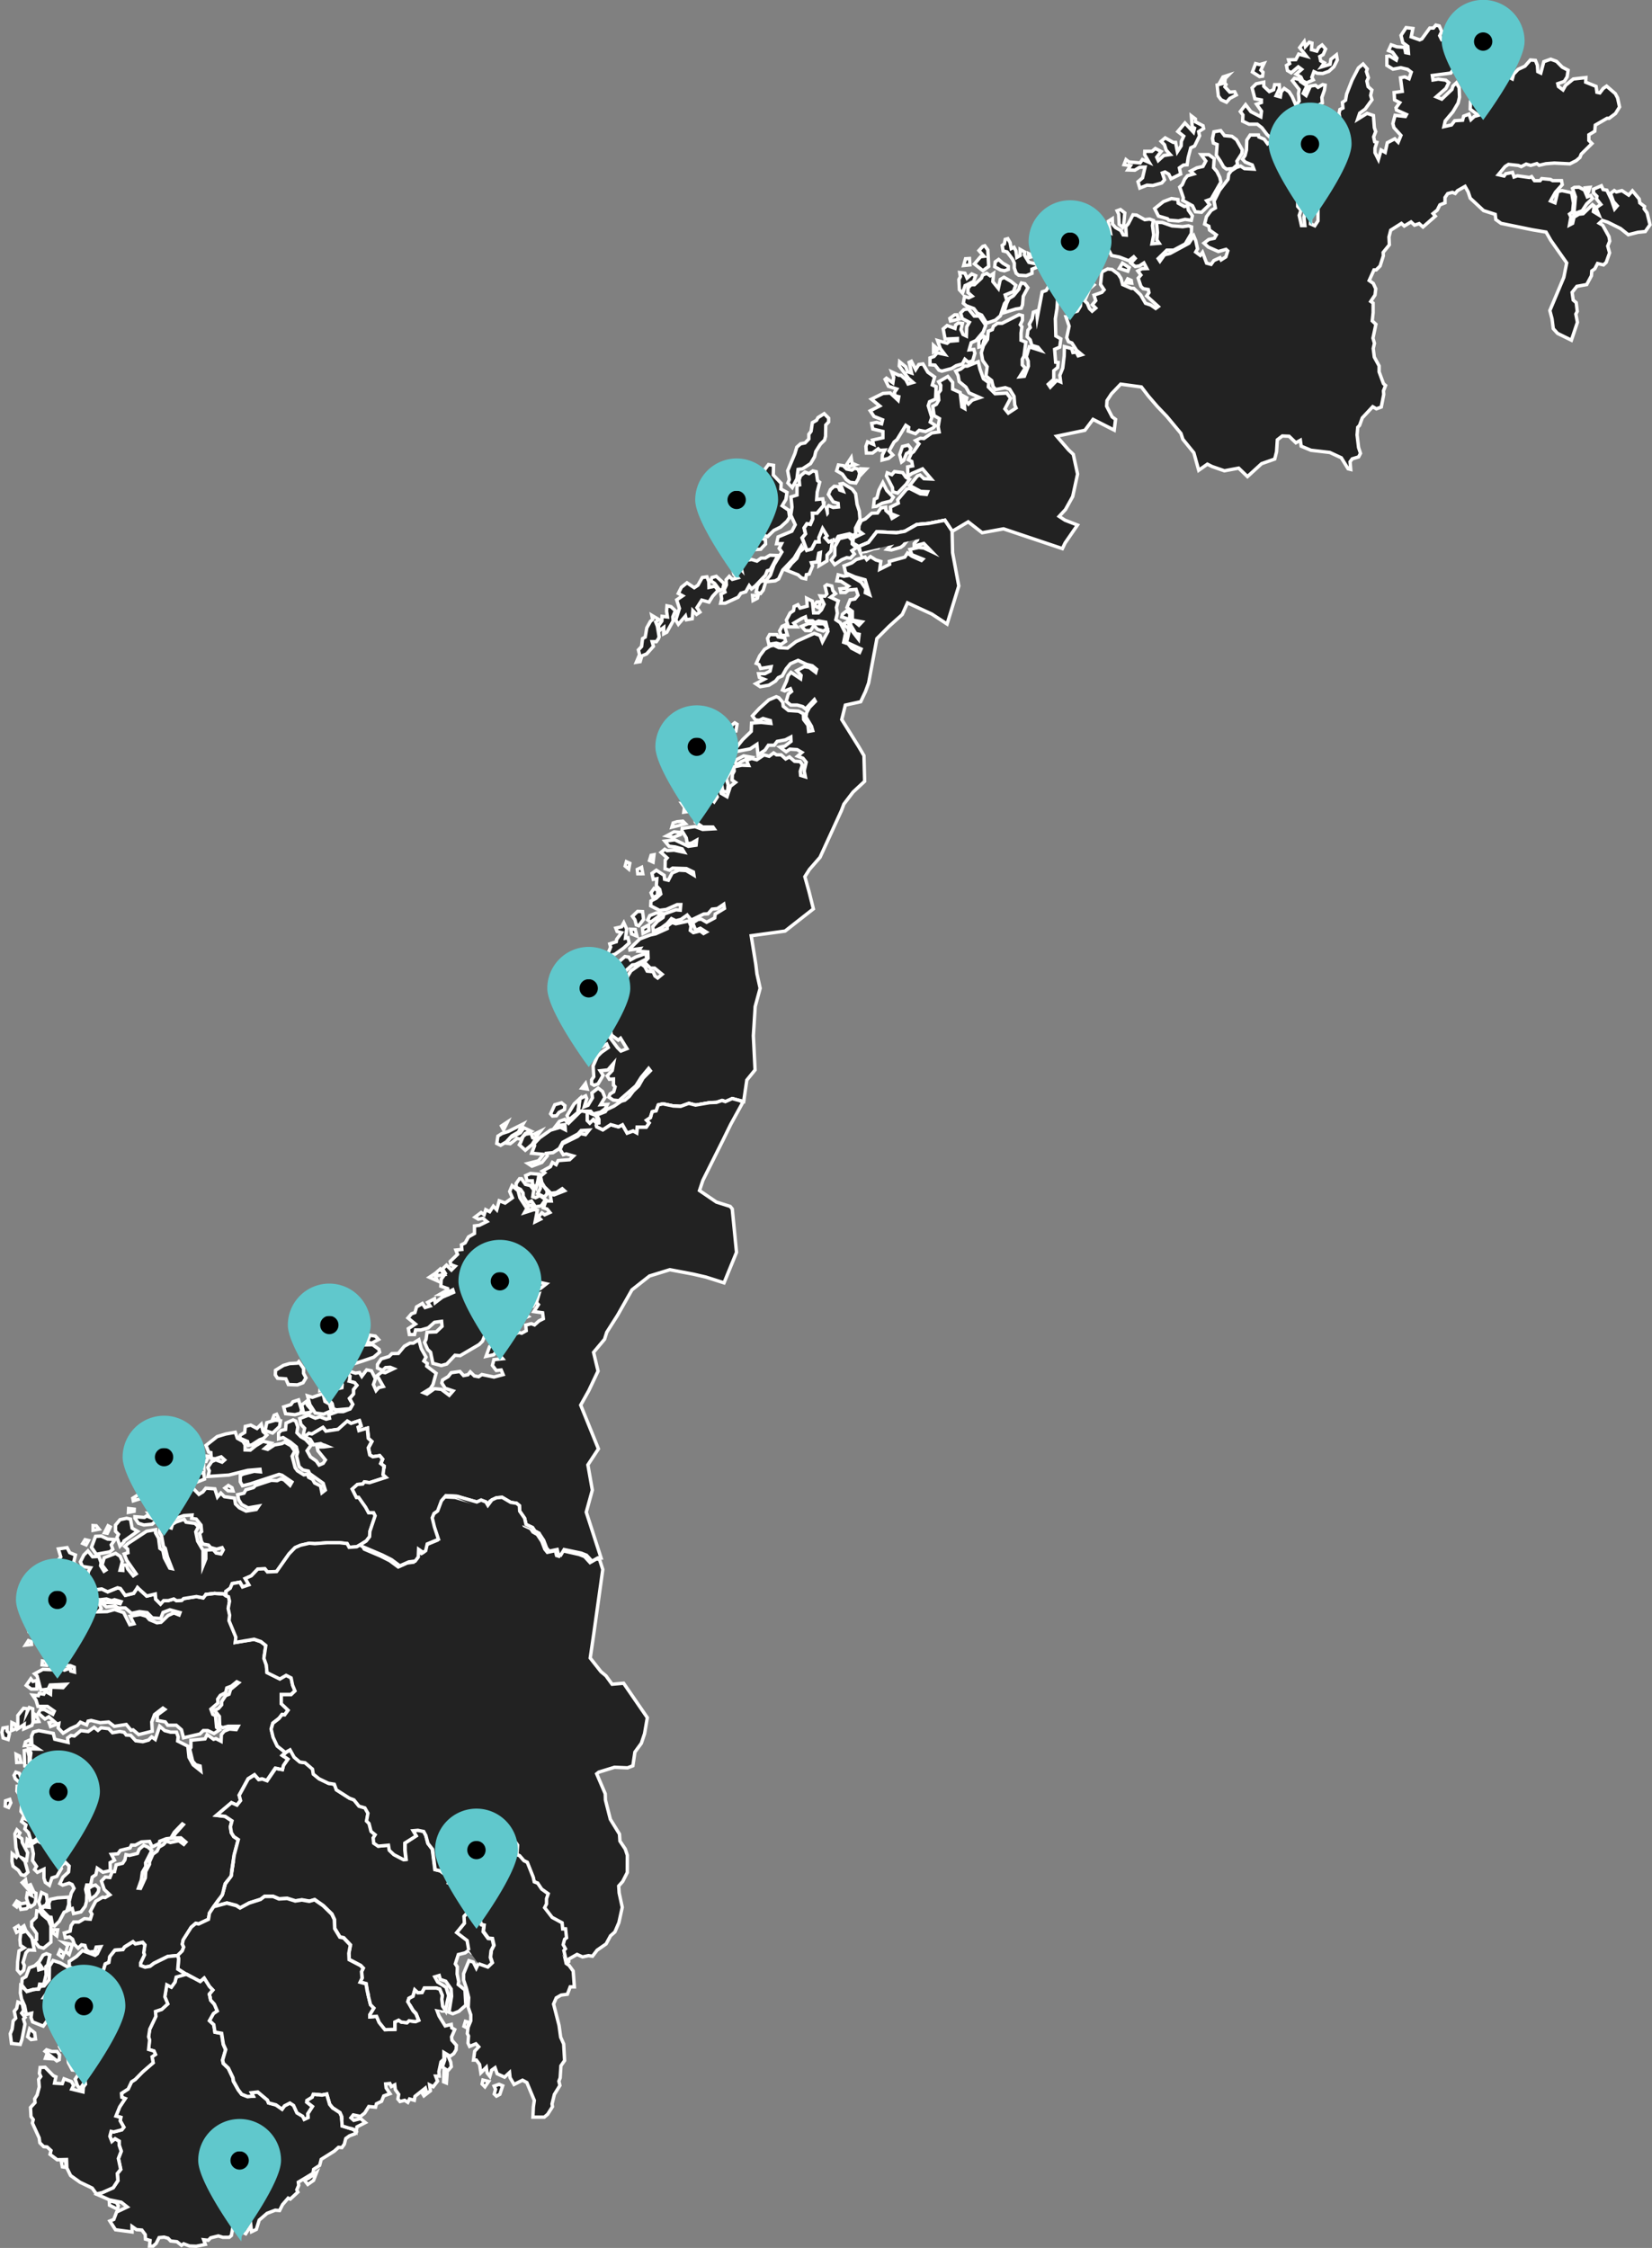 <svg xmlns="http://www.w3.org/2000/svg" viewBox="0 0 487.27 663.06"><rect x="0" y="0" width="487.27" height="663.06" fill="#808080" stroke="none"/><defs><style>.cls-1{fill:#222;stroke:#fffefd;}.cls-1,.cls-2,.cls-3{stroke-miterlimit:10;}.cls-2,.cls-3{stroke:#60c8cc;}.cls-3{fill:#60c8cc;}</style></defs><g id="Ebene_1" data-name="Ebene 1"><path class="cls-1" d="M37.93,647l.18,1.86L37,648.68l-.39-2Zm-4.4-30.22L32,616.68l.4-1.14Zm-1.19-2.63,1.56.51,1.54,0,.72,1-.1,1.41-.7.35-3.47-2.83Zm12-3.78.13.59-2.18,1.71-.52-1.13Zm-2.27-.25-.92.33-.8-1.42.74-1.5,2.39-.34,1.18,1.08-.21,1.3Zm-17,1-.5,1.45-2.59-.29-.35-2.85L22.2,608l.29-2.36.75-.81-.44-2.05.73-.89.35-1.81,1.27.48.41,2-.56.79,1,1.26-.48.48.43,1.47Zm4-.14-1.31.17-1-.85.59-2.33,1.48,1.19Zm9.78,1.82-1,1.42H36.69l-.52-1,1.6-1.89ZM24.71,595.3l.67.49.86.75.33.38,1.87-.56,1.61-.14.43-.77,1.16-.14,1.47-1.79.07-4,1.08-1.7,2.13.69L39,590l.76-.06.16.81,1.36.42.12.7,1.63.82-.09.91,2.25-.73,1.39.77,1.57.13v-1.4l1-1.87.51-1.71,1.06-.45.29-1.74,1.5-1.85,2.37-.2.47-.75,2.48-1.53.69.61,2.16-.43.65.73L61,585.52l.23.62-1.13,2.37,0,.79,1.29.49,1.48-.27,1.16-.87,4.07-2,2.93-.29.26,1-.24,3,2.42,1.53-2.89.81-.36,1.5-1.09,1.48L67.79,595l-.56,3.53.85,2.09-1.75,1.61-1.86.63.09,1.45-1.78,3.76-.35,2.26.3.94-.29,2.78,1.59.48.42,1-1,.7.33,1.76-3.1,2.67-2.21,2.25-1.08.7-1,2.11L54.44,627l.09,1.16,1,.38L53.9,631l-1.1,2.71,1.43.39-.18,1L55.12,637l-.6.76-2.42.62-.72-.17L51,639.66l.6,1.53.94-.78,1.22.71,0,1.21.58,1.73-.82,2.16.68,3.21-1,1.22.18,2.07L52,654.83l-3.43,1.53-1.55.3-1.23-1.72-3.56-1.7-2.81-2L38.32,649l-.09-2.48-2.77.07L33.36,645l.28-1.13-1.15-1.06-1-.08-1.14-1.15-.2-1.44-2-4.39.26-1-.67-.91-.14-2.67,1.33-1.44-.11-1.11.73-1.14.63-2.4L30,622.91l.63-.88-.41-.93.21-1.72,1.46-.08,2.44,2.49.76.34L34.69,624l2.28.15.52-1.44,2.17.82.65,1.11-.55,1.13,3.32.8.1-1.36.59-.91,1.89-1.21,2.39-1.17h2.09l3.59-.88-.17-.54-3.93.74-2,.08-1.64.94-2.81,2-1,1.45-.78-1.1-.62-1.8.67-1,.95-.38-.62-1.14-1.88-.19-1.12-2.16-.09-.95,2.52-1.57,1.31.45.89-.73-1.16-.67L44.33,612l.11-.73L47.67,609h1.19l1.61-1.45L46,609.15l-.8-1.52.58-1.08L43,605l.94-1.69,2.21-.89.07-.73,1.77.12,1.39-2.42.49-1.66L53,597l1.15-1.34-4.18,1.42.77-1.63,1-1.3.11-1.85-1,.16.22,1.94-.87.71-.7,1.82-1.21.94.19,1.25-1.63,2.13-3.55.81-1.7,2.36-.76-2.52.16-2.3,1.34.4,2-.41.1-1-3.42-.1-.9-1.67.2-1.74-1.4.91.77,2.68L37,600.05l.49.36,1.77-.42.44,2.15.62.72L40,604.22l-1.81.84L37,604.67l-2.93,2-.21-1.63,1-.08-.8-3-.16-4.19.26-1.37-1-.08-1.69,2.45,2.21.1.09,3.06-.46.3-.09,2.35-1.87,2.6-3.14-1.26-.46-1.26.17-1.3-1.55.36-.51-2.53-.91-2.05-.34-1.74Z" transform="translate(-18.6 -9.54)"/><path class="cls-1" d="M270.86,146.58l-1.82.51-.69-.55,1.31-2,.26,1.63ZM268.2,151l-1.12-1.6-1.71-1,.53-1.71,1.42.2,1,1,1.56.32.84-.58,1,.33.44,1.17-.36,1.55-.77,1.34-1.72-.21Zm9.06,5.41.57-2.27L279,151.9l1.16,2.3,1.92,2-.75,1.13-2.51.63-1.65.91-.93.12.26-2.22Zm-4.69-8.59,1.51.08-1.4,1.49Zm13.9-7,.81,1-.4,1-.92.52-.8,2-.63.47-.57-2.16.81-2.4Zm-1.62,8.13.95,1.37,1.07.59-1,1.48L283.35,155l-1.43-.41-.08-1.2-1.79-3.46.26-.91,1.34.53.79-.91Zm-.9-32.69,1.77,1.45.6,1.5,1.18.37-.75-3.16.66-.32,1.26,2.46.94-1.5,1.23-.18,1.43,2.44,2,1.42-.69,2.35,1.13.5-.16,3.67-1.77.76-.39,1.19,1.06,3.5-.47,1.33,1.56,1-.76.75-2.16,1.05-1.89-.38-1.1,1-2.16-.76.15-1.12-.86-.58-2.58,4.22-.86.7-1.48,2.63,1.1,1.2-1.26,1-1.9.49.08-1.5.75-1.45-1.51.09-.49-.46-1.66,1.25-1.8,0L274,141.2l.49-1.32,1.77.74-.34-1.26,3.1-.7,0-1.86-3-.72-.32-1.66,1.48-.29,1.45.42.3-1.18-2.53-1-1.12-1.65,2.8-1.44-2.45-2,3.44-1.7,2.1-.13,2.34,2.18.19-1.07-1.1-.28-.17-1,.67-1-2.44-.8-1-2.05.4-.34,1.9,1.37.25-1.65-.6-1.57,2.13,1,.61,0,1.45,1.32.64,1.23,1.48-.44-1.36-1.2-2.71-3.65Zm-14,53.7,1.27,1.1-1.35.9.73,1-1.15,1.2-1.1-.14-1.47.62-2.1,1.43-1-1.35,1.06-1.4,0-2.49,1.35-2.42,2.65-.63,1.18,1.15Zm24-58.54,1.24,1.1-1.23.79Zm14.52-29.2.6-.18.89,1.22.26,4.87-1.7,1.26-2.51-2,1.82-2.12,1-.13-1.48-1.7ZM316,88.11l0,.9-1.13.4-1.18-.24L312,88.23l.15-1.44,1-.72,1.24,1.1Zm-2.33,14.58-1.47,1.3-2.28.77-.51-.21-1.27-2.07-1.29-.57-1-1.35-2.25-.84-.86-.73.36-2,1.23.4,1-.49-1.21-1.06V94.52l.9-1,1,0,2.06-1.93.36-.93,1.22-.48,1,.71,1-.69-.21,2.41,1.62,2,.58-2.64,1.08-.65,2.08,1.21,1.4,1.15-.7,1.85-2.42,1,.49,1.68-.7.89Zm-5.12,5.85.56.41-.74,2.68-1.06.28,0-2.08Zm.19-3.94.59.94-.71,1.89L306.46,110l-1.4.64-.6,2.09,1.4-.12.29,1.15-.66,2.23-1.3.37-1-.85-.72,1.36-1.81.52-1.38.85-2.88.77-.84-.27-1.15-1.49-1.51-.13v-2l1.18-.42.95-1.09,2.25.48-1.35-1.79-.8-2.32,2.83.81.69-.59L301,110l0-.61-3.63.17-.57-3,1.16-1,2.32.85.19-1,.79-.6,1.21.14-.44,1.81.62,1.43,1,.48.1-2.72.77-1.34-2.09-1.1-.49-1.66,1-1,1.27-.19,1.75,2.11,1.49,0Zm-8.54-2.2.7,0,.49,1.27-2.43.55-.2-.76Zm19.1-8.22.57-1.18,1,.22.91,1.18-1.37,2.54-.2,2.5-.39,1-1.63.25-3.46,1.08.79-2.72.69-1.45,1.3-.81,1.66-2ZM314.2,81.92l.64-.44.26-1.33.76-.21.67,1.15.33,1.78.83-.39.57,1.1.25,1.89,1-.57V83.13l1.35.76-.15.81,1.37,2.23,2.69.57-.45.92-1.32.51v1.24l-1.68.68-2.25-.13-.74-.57-.55-1.57,0-1.42-.57-1.25-1.56-2.06-1.17-.31Zm9.42,3.19-1.56.38L322,84.34Zm1.73-3.64L325,79.41l1.75.33-.65,1.43Zm5.51-.2,1.29-.78,2.22-.27,1.12,1.72L335,86.51l1.19,2.17-1.07.62-1.26,0-1.24.93-1.26-.62-1,.2L329,88.49,329,85.65l.19-2.05,1.64-1.08Zm6.51,6.46-.79.21-1.24-2.1.91-2.21L338,86.19Zm1.37,4.06,1.12-.15-.74,2.08-1.59,1.09L336,93.38l0-.92L335,90.79l1.15-1.44.91.19ZM303.8,93.54l-.54.24L302.5,96l-.92-1-.16-3,.45-.86-.21-1.21,1.53.18.66,1.48,1.38-1.24,1.14.51-.59,1.66Zm.89-5.87-1.86.19.56-2,1.16-.07Zm46.57,1.87-2.5-.84.91-1.54,2,1.29ZM349.71,76.6l-1-.88-.15-3-.47-1,1-.37,1.28,1-.33,3.41Zm14.43-8.5,1.9.29.08,1.07,1.8,1,1-.2.18,1.25,1.2,1.7L370,74.52l-1.85-.27-1.94.46-2.89-.24-.36-.42-2.67-.78-1.11-2.21L361.78,69ZM352.27,92.25l.13.8-1.77-.16.6-1.09Zm-19,6-.05-1.52,1.52-.54.91.61,0,1.38,1,1.08-.29.85-2.21,1.78-.6-.66L333,99.32Zm73.1-30.91L406,65.81l1.31.34ZM378.51,57l-1.14-1.69.23-3.15-1.11-.43-.26-1.31.42-2,2-.35,1.12,1.47,2.18.21,1.36,1,1.71,3-.12,1.06-1.47,2.27.2,1-1.35,1.18-1.9.17-.87-.64Zm2.42-25.29-.93.95-.11.88-1.4.18.84-1.49Zm-.7,2.77-.33.68,1.44,1.56,1.44-.11.47.94-1.89,1-1,1.14-1.58-.71-.82-1.1-.36-3.26,2.25-.61ZM362.29,50.21l2.36,1.33.69,0,.54,2.74L367,52.55l.05-1.34.7-1.5L366,48.34l2.11-2.52,2.51,2.72.32-1.2-.67-.38L370,43.73l1.19.9,0,.83,2.25,1.17.18.82-1.47.92.28,1.23-1.47,3-1.14.54L369.07,56l-.32,2.15-1.1.09-1.18.83.38,1.8L364,62.28l-.67-1.37-1.1-.64-.8.29.66,2-.81.95-2.63.75-1.74-.09L354.8,65l-.54-1.85L355.6,62l.74-3.18-1.6.06-1.42.86-2.07-.07.78-1.26-1.89-.29.58-1.49.87.68,3.31.28.67-1,2,.87-1.35-2.3.05-1,2.12,0,1-.82,1.69.88-1.3,1.68.46,1,1.64-1.49,1.87-.28-1.18-1.32-.49-1.58-1-1Zm15.23,9.9.86,1.71.33,1.43-2.86,5-1.36.48.87,1.17L373,72.15,371.19,72l-.85-1.76-2.87-1.58.18-.75-1.08-3.19.75-.71.7-1.61.8-1,1.87-.54-.91-.85,1.81-.95,1.83-.43.85-1.59-1.38-1.88,2.26,0,1.59,1.17-.19,2.67Zm33.31-14.42-.87-.58.82-1.71.8.92Zm-7.54-23.88.33,1.48L404.79,22l.78.25-.15,1.94,1.58.43.56-1.09,1-.72L409.59,24l-.72,1.66-1,.56.27,1.26,1.09.59-.87,1.21,2.56-.76.23-1.5,1.64-1.3.26,1.49-1,2-1.49,1.37-1.81.64-1.59-.07-1-.48-.61,1.66.41.77-2,.9-1.12-.59-.53-1.14-1.41-.85L402.54,30l-1-.74L399.44,31l-1.1-.66-.28-1.49.92-.56-.32-1.11,2.14-.05.86-1.63,2.29.63-2-2.54Zm-13.13,6.78,1.28-.37-.94,2,.64.64L391,32l-.89.13-2.1-1.35.93-2.48ZM483,64.81l1.34-.06,1.61.87.83,2,1-.41.54.85-1.74,1.65-1.3,2-2.43.89.44-5-.86-2.45Zm4.56,0-.64,1.77-.68-1.63ZM264.15,168.86l-1.09.49-1.06-1.2.55-.58-1.32-2.15-1.12,2.71.1,1.2-1.1,0L258,171.47l-1.4.39-1.38-3.67,1-1.18-.4-1.74.83-1.24,1,.2.69-1.61-.07-1.69h1.35l2-2.32-.08,2-1.68,2.56-1.5,1-.4.79.71,2.79.47-.05-.54-2.49,1.88-1.47,2.15-2.77-.06-1.75.48-.53,1.3.53,1.55-.15-.09-1.07-1.43-.43-1.44-2.17.6-1.42,1.11-1,1.2.11.44,1,1,.35-.83-2.15.77-.15,2.74,1.68,1,1.33.43,3.14.66,2,.21,2.43-1.33,2.58L271,167l-.84.5-1-.51-3.31.76-.77,1.33Zm35.27-2.57L297.29,163l-4.8.94-3.47.32-3.54,2-2.45.43-5.82-.3-2.46,3.16L272,170.7l.35,1.71-.85-1.91-1.34-.78.13-1.5,2.69-1.28-1.11-.85.08-1.5.66-1.46,1.23-.53,1.87-1.67,1.73-.08,1-1.48,1.39-.24.09,1,1.3,1.16.49,1.14,1.26-.75-1.61-.64-.11-1.93,2.32-1.15-.19-1,2.65-3.15.83-.22,3.2,1.62,1.8.17.33-.8-2-.09-3.28-1.75,2.27-2.81.81-.28,1.14,1.09,2.16.1-2.57-3-3.17,1.37-1.15.88-.08-2.83,1.45-.3-.24-1.32-1-.49.88-1.88.68-.51,1.56-2.28-1-1,1.45-.68,1,.1,2.33-1.65,2.18-.3-.29-1.52.39-2.4-1.59-.91-.39-2.75,1.06-.57.71-1.24-.16-2,.69-.9.06-1.45-.62-1.07,2.7-1.55,1.42,1.73,0,2,2.22,1,.51,4.26.83.47-.28-3.65.89.49-.24,1,.72.82,1.1-1.13,2.27-.76-3.16-1.39-.94-1.69-2-1.65-.31-1.78-.71-1.32,1.47-.57,1.11-.89.86,0,3.2-1.3.53,2.21,1,2.81,1.57,1.13-.12,1.3,2,2,3.43-.19,1.13,1.53L315,130.15l1,1.23,2.3-1.5-.39-.88-.21-2.55-1.28-2.1-1.31-.46-2.8.55-.77-.84-.44-1.82-1.68-1.32.35-2.75-1.32-1.85-.41-2.27.63-2.1,1.21-1.86.22-2.39,1.19-.47.33-1,1.18-.87,1.38,0,5-2.54,1,.27,0,1.39-.63,1.31.48.61-.27,1.82,0,2.13,1.42.57-.56,4.15-.49.9,0,1.66.87.92-1.64,2.59,1.39-.14,1.18-3-.06-1.52-.54-1.25.85-2.92,3.4,1.09-.83-1-1.79-.52-.48-1.63-.93-.94.26-1.93.68-.76-.29-1,.86-1.63.34-1.91.94-.35.2,2L326,95.63l1.17-.42,1.14-1.83L329.59,95l1,2.13-.23,3.43-.48,3,.14,5.07,1.47.86-.31,2.44-1.51.64.3,3.81.74.09-.15,1.47-1.14.94,0,2.52-1.62,1.47.59.87,1.92-2,1.14.46-.25-1.94.86-2.14.43-3.64.07-2.7,2.15.59.35,1.16,1-.13.55,1.09,1.1-.33-1.55-1.3-1.4-2.16-1-.37-.53-1.22.71-3.37-.93-2.75.83,0,1.56-1.37,1-.32.88-1.47.07-1.19-.83-1,.21-.76,1.19-1,.44-1,1.32-.68.71-1.29.89.65L340,94.67l-1.48,3.58.79.77.65,1.55.77.76,1.06-.91-1-1,1-1.2-.51-1.62,2.31-.82.67-.76-1.05-1.57.39-3.7,1.71-.88,1.31.15,1.82,1.38.8,1.25.49,1.83,2.6,1.13.71,0,2,1.92L356.48,99l1.56.52,1.44,1,.77-.56-3.43-3.12.68-1-.21-.9-1.51-.27-.67-.69-.8-2.39.8-.92-.9-1.21,1.16-.63,1.51-.07L356,87.1l-1.36.89-1.18.16-1.3-1,1.26-1.38L353,85.3l-1.44,1.15-2.79-1.09-2.3-.46-1-1.91-2.34-.72-1.49-2.64,1.26-1.82.65.07,1.13-1.14.45.93,1,.52-.61-3.38,1.16-.75.07,1.58.86,1,1.58.9.68,1.27.93.07-.15-2.48.73-.83,1.39-2.67,1.08.09,2.41,1.35,1.44-.18,1.09.41-.26,1.53.36,2.69-.51,2.68,2.12-.18-.67-1L360,78.1l-.27-3,1.69.07,2.88,1,3.15.24,1.72-.26.9.32L370,78.41l-1.79,3.06-3.44,1.85h-2l-2.55,2.5.51.77,1.36-1.89,1.64-.4,5.54-3,1.44-2.18.59,1.44.52,2.38-.54.94,1.35,1,.66-.91,1.21,3.19,1.32.35.82-1.13,1.82-.82.33.63,1.38-.88.57-1.75-.52-.47-2.26.64L375,82.42l-1.28-1.16,1.41-1.09,1.65-.35.58-1-2-1.42-.2-1.13-1.25-.63.54-2.17,1.4-1.87,1.23-.72-.39-2,1.62-3.22,2.52-3.25.18-1.49.75-1,1.54-1,1.23-.4,1.14.75,2.76.16-.47-1.24-2.08-.85-.79-.86.74-1.08.42-1.6.1-2.92,1-1.52,2.44,0,.12.57,1.58.67,1,1.35,1.16-.79-.25-.93-1.09-1-1.5-2-1.37-1.06H387l-1.88-.89.09-1.83-.77-1L386,40.41l1.56,2.07L390.49,44l.2-1.67-1.46-2.05,1.43-.5,0-.75-1.92-.37-.83-3.2,1.21-1.2,2.24-.47V35L393,36.55l1.27-.55.3-1.48,1.35,0,.07,1.11-1,2.14,1.26.35.26-1.5.89-1,1.43,1,.89,1.39,1.14,2.63.94-1.27-.21-2.2.2-1.25-2-2.58.62-.72,1.52.4.26.56,1.9,1.28L403,37.07l.85.65,1.26-2.79,1.5-.24.76.61,1.37-.81.72.17-.21,1.46-.75,2.15.14,1.63-2,1.23-.16,1.32.84.25-2.1,3.8-.7.89-1.75,4.81L401.48,54l1.38.11.25,1.37-.72.55-1.45-.08.38,1.31,2.11-.89.22,1.91-.6,1,1.4.27-.18,1.16L403,60.08l-.6,2,.3,2.53.92-1.16.69.21.19,1.56-1.31,1.88-1.82,1.81v1.53l.95,1.11-.51,1.52.67,3,1,0-.25-2.4.36-1.42L405.21,74l-.07,1.57,1.27.56.94-1.45,0-4,.95-1.51.3-2.52,1.06-1.35.16-2-.9.33-1.46-.9L408,61l1.46-1.86.77-3.3.06-1.54,1-1.26,1.28-3.23,1.43-2-.35-.92.31-1.65L413.56,43l.25-1.16.9-.44-.16-1.65.93-.66.33-1.85,1.59-4.06,1.88-3.61,1.37-1.15,1.23,1.44-.24.81.59,1.79-.46,1,.36,1.64,1.11,1-.36,1.59.39,1.28-2,2.76-1.61,1.18-.6,1.8,2.77-1.73,1.88.64.27,3.59.4,1.14-.61,1.57.29,1.41.65.2-.54,1.71,0,1.34,1,2,.79-2.79,1.22.69.61-2.83L430,50.48l1,1,.82-2-2.06-2.28L429.44,46l.64-2.44,3.05.34.32-.58L430.51,42l-.14-.67,1.1-1.51L429.93,39l-.12-2.17,2.39-.34-.52-4,1.26-.27,1.27.55.65-1.94L433.79,30l-2-.49-2.32.43-1.8-1.11,0-2.66.77-.11,2,1.21.19-.58-1.29-1.76-1.18-.47.78-1.7,1.69.59,2.24.17.33,1.54.84.17-.17-2-1.51-1.11-.52-2.14,1.5-2.29,2,.25-.5,2.47,2.5.89.65-.28,2.34-3.21h1.06l.73-.86,1,.25.73,1.63-.6,1.24.57,1.14,2.75-.82,1.91.2.66.91.08,2.66L449,26l-1,2.79-1.47,2.3-5.46.72.2,1.33,1.55-.26,2.22.3.89.74-.86,1.71-2.83,2.48,1.62.67,3-2.86.3-1,1-.94.82,1.44.11,2.79-.4,1.7-1.54,2.61-2.27,2.69-.38,1.69,2.23-.51.94-1.24L450,45l.31-1.19,1.57-.6.58,1.61,1-.94,1.21-.34-2.42-1.8.08-2.27.34-.61-.11-2.84-.36-1.34.29-.92-.72-1.1L453.07,29l.64-3.13,1-1.49,2-.9.43.59,1.47-.48,1,.9,1.73-.35,1.2,2.36,1.8-.12-.48,1.74.61,2.46-.85,1.71,1.05.53.38-1.41L466.39,30l2-.94L470,27.23l1.49.12.58,1.47.12,1.85.88.42.89-3.36L476,27l1.72.64,1.67,1.7,1.73.91-.28,1.94L480,33.55l-1.92.67.19.84,1.35,1,.76-1.35,2.29-1.87,3.7-.42-.06,1.36,3.06,1.24.26,1.75.85.18,1-1.32,1-.69,2.56,2.21.68,1.27.58,2.67-1.2,1.94-1.87,1.41-.62,0-3.46,2L489,48.24l-1.75,1.06,0,1.67.91.91L485,55l-.4,1-1.08.92-1.87.95-4.57-.23-2.5.19-2,.47-.66-.5-1.83.53-1.34-.39-1.45.75-.86-.34-2.9-.32-1,.63-2,2.41,1.7.39.48-.67,2-.39.46,1.35,1-.35,3.56.5.62-.27.85,1.2,1.64,0,.5-.61,2.57.24.64.36,2.62,0,.22,1.19-2,2.22-1.47,2.59,1.34.55.83-3.36,1.24-.24,2.82.62.55,3-.25,2.63-.91.67.4.84-.42,2.38.92-.48.42-1.84,1.44-.87,1.24-.13,2.76-2.66.52.4-.25,1.63,1.63,1-.87-2.12,1.45-1-1.3-1.64.13-.75-1-1,0-1.11,2.32-1,.51,1.11,1.11.19,1.28,2.66,1,2.88.78-.92L494.5,69l-.88-2.4,1.13-.85.63.41,1.62-.4,2,1.33,1.09-1.26,2,2.4.18,1.15,1.39,1.06-.11.69.88,1.21.85,3.5-1.4,2-2.12.21-2.88.73-2.27-1.82-3.79-1.89-1.57-.52-.93.84,1,.58,1.86,3.36.22,1.33-.59,1.46.55,2-1,2.81-.79.75-1.76-.42-.81,1.57-.89.63L488,90.88l-1.39,2.6-2.9.52-1.4,1.77.32,2.28.89.76.3,2.58-.41.79.46,2.43-1.77,5.27-4.08-2-1.27-1.4-.37-2.91-.64-2.43,4.12-9.79.85-4.26L476,80.4,474.63,78l-3.93-.66-9.34-1.91-1.56-1.13-.17-1.53-3.44-1.11L452.26,68l-.61-1.85-.92-1.63-2.21,1.26-.69.83-.84-.33-1.37.36-.8,1.15,0,1.58-1.51.59-.79,1.57-1.23,1,.67.78-3.64,3.19-1.13-1-1.37.46L434.8,75l-2,1.21-.85-.77-3.15,2-.51,2,.11,2.31L426.57,84l.05,1L425.67,88l-1.15,1.15h-.65l-1.42,3.13,1.21.85.73,1.59-.22,1.84-1.26,1.89.7.49,0,2.83-.26,2.42,1.08,1-.86,4.08.43,1.54-.35,1.52.31,2.53,1.42,2.61v1.75l1.28,3.47.62.56-.62,1.58.08,1.06-.72,3.71-1.44.53-1.08-.63-3.08,3.3-.81,2.22-.54.57-.19,2.23.44,3.71.56,1.73-.55,1.05-1.88.57-.64.87L417,148l-.77-.19-2-3.24L410.84,143l-5.56-.65-2.88-1.2-.25-1.74-1.32.73-2-1.92-2-.08-1.47,1.13-.23,3.52-.54,2.15-3.87,1.36-4.17,3.82-2.59-2.5-4.21.79-3.67-1.27-1.35-.69-2.56,1.8-1.43-5.15-3.25-4-.56-1.71-4.15-5-2.86-3-2.58-3-2.08-2.71-6.11-.83-2.72,2.85-1.31,2-.11,1.66,1.63,3.15,1,.73-.39,3.17L341,133.24l-2.41,3.22-8.31,1.74,3.53,4.07,1.36,1.28,1.27,5.82L335,156l-2.14,3.85-1.85,2,1.7,1.12,3.7,1.44-3.66,5.3-.79,1.65-17.36-5.83-6.3,1.15-4.12-3.22Z" transform="translate(-18.6 -9.54)"/><path class="cls-1" d="M149.56,620.47l.92.68-.21,2.79-.83-.34Zm1.13-.13-1.63-1.12.72-2.07,0-1.65,1,.53.76,1.75.18,1.36ZM73.48,591.82l-2.41-1.53.23-3-.26-1L72.35,585l.43-1.15-.4-.87.26-1.26L75,578l1.34-1.12.85.17,2.9-1.38.29-1.81,1.24-1.9,3.87-1.05,2.79.72,1.11.71,2.7-1.46,3.34-1.06,1.18-.89,2.51,0,1.75.74,2.42-.14,2.39.75,1.91-.3,2.23.39,1.55-.46,2.53,1.76,2.56,2.5.74,1.58.11,2.68,1.52,2.51,1.1.22,2,2.11-.45,2.44.09,1.87,3.37,1.75.77.8-.48,1,.16,1.9-.58,1.2,1.74.47.34,2.09,1,4.07,1,1-1.21,2,0,.58,2-.15.76,1.79,1.72,2.14,2.9-.09v-2.17l1.12-.54.78.56,1.68.19.61-.58,1.89.26.92-.39-.78-1.91-.86-.92L138.91,600l.32-1,1.2-.63.53-1.84.87.81,1.27-.06.69-1.33,3.53,0,1,.32.75,1.85-.16,1.12.25,2.08.92,1.41-1.15,0L147,601.21l1.11,3,1.81,2.9,1.79-.44.13,1,.89.52-.94,2.17.13,1,1.3,1.47-.1,1.34-.69,1.13-1.08.75-1.81-1.1v1.94l-.87.83-.62,2.89.12,1.31-1.07,0,.55,1.48-1.25,1.64-1.08-.53.23,1.75-1.91,1.48-.57-.93,1.19-.67-.2-.69L141,627.88l-.19,1.17-1.41-.39-.51,1-.93-.61-1.37.36-.63-.75.24-1.36-1-1.4-.17-1.41-1,.51-.44-.91-1.23.13.14,1.19,1.13,1.69-1.85.66-.64,1.59-1.51.73-.26,1-2-.19-1.19,1.91-1.25,1-2.13-.44-.68.86.82.74,2-.51,1.41,1.17-2.47,1.27-.22,1.53-.89-.77-3.26-1-.21-2.84-.49-1.1-2.11-1.39-.9-1.07-.86-3-1.37.27-2.61-.24-.33.87-1.54.94-.06.52,1.67,1.3-1.35,2.1.07,1.15-1.11.52-.46-.92-1.68-1-1-2.2-1.07-.69-1.6.82-.72,1L100,630.4l-2.18-.58-.33-.83-2.85-2.38-1.88.22.53,1-1.68.12-1.7-.66-1-1.3-1.44-2.59-.15-1-1.36-2.82-1.47-1.42-.22-1,.91-3-.71-1.6L84,609.31,82,608.93l-.34-2.2-1.26-1.17,1.18-2.09,1.12-.76-.86-2-1.09-1.2-.4-1.82,1-1.16-1-1.07-1.52-2.42-1.17,1Z" transform="translate(-18.6 -9.54)"/><polygon class="cls-1" points="137.78 572.4 134.72 570.06 136.99 567.3 136.86 565.33 137.62 564.54 139.44 564.59 140.81 565.02 141.96 567.85 142.72 568.02 142.49 569.87 143.98 571.82 145.17 571.92 145.62 573.89 144.85 575.4 144.62 577.38 145.14 578.99 143.88 580.19 141.07 579.21 141.46 577.02 140.46 575.24 139.03 575.96 138.28 575.29 137.78 572.4"/><path class="cls-1" d="M224.17,188.77l.88,1.32-1,.67-1.09-1.1-.18,2.39-1.73.3-.27-1.12-2.1,2.44-.76-1.24L219,189l-.8-2.52,1.75-1.19-1.28-.71.91-1.82,1.65-1.31,2.14,1.44,1.09-.73,1.28-2.28,1.37-.19.56,1.39.05,1.73,1.75-.36.95,1.22-1.61,1.73-1.09,1.75-2.13-.6Zm-8.84-.53,1.18.24,1.3,1.21-.77,1.82.09,1.2-1.84,3.3-.91.48v-1.88l-1.36,1-.2-1.51,1-1.37.07-1.39,1.57.18-.25-1.72ZM212.77,198l-.58.82-1.24,0,.38,1.36-2,2.24-1.42.59-.49,1.68-1.13.19.95-2.25-.34-1.39.94-1,.28-2.33.8-.46.45-2.7,1.08-1.94.68-.56-.27-1.2,2.07,1.23L212,193l.5,1.25.52,3.16Zm17.1-18.46,2.3,2.13-.42,1.69-.8.36-1.58-2.12-1.13-.71.35-1ZM243.44,171l-.45.54-2.55.18-1.53-1.18-1.23-1.86,1-1.06,4.27.62,1.41.46.06,1.31Zm14.39-34.24.38-2.56,1.22-.68.45-.81,1.82-1.15,1.31,1.31V134l-.84.89-.06,3.33-.3,1.12-1.22,1.2-1.36,2.17-.37,1.57-1.18,2-2.37,1.54L254,148l-.35,2.8-1.37,2.55L251,152l.41-1-.48-2.6,2.13-5.08.56-1.89,1.14-1,1.3-.25,1.11-1.16,0-1.39Zm-16.7,24.83-.74,1.49-1.68-.33-.54,2.46-.52.83-2.07,1.06-.92-1.46-.2-1.27-.74-.34.66-2.72.85-.6-.88-1.07.18-1.16,1-.27.58-1.07,1.11-.06.11-1.05,1.41-.26.06,2.22-.33,1.06.88.46.59-1.28,2.75-1,.08-1.34-.51-1.19,1.07-.72,2.52.44-1.21-1.41.19-1.21-.92-1.33.25-2.42,1.11-1.48,1.49.22-.07,2.86,2.32,2.45-.08,1.68,1.8,1-.34,2.11-1.09,1.83,1.91,1.3.3,2.05-.78,1.22L248.85,165l-2,1L245,167.8l-1.29-.44-1.85.13-.65-2.15.49-1.06,1.6-.75,2.12-.51-.3-.61,1.23-2.07.12-1.21-1.29-.08-.52,2.38-1.26-.21-.57,1.57-2.08.3Zm1.3-10.34.9-.25.56,1.84-.65.78-1.3.13-1-.59.52-1.35Zm24.66,39.46,1.24-1,.95.86-.12,1.69-2.25-.76Zm-6.62-3.68-.28,1.83-1.46-.76.79-1Zm-4.32,8.49L255,194.31l2-.84,4.62.07,1,1.38-1.18.75-1.68-.49-1.1-1.14-1,1.52Zm-5.29,1.33L249,197l-.43-1.37.71-1.34.7-.32Zm-3.13-.12.4.69,1.92.28.26,1-1.34.93-1.4-.39-2.17.36-.42-1.74.64-1.15Zm-5.54-11.5L242,186l-1.29.67-.15-1.51Zm-.18-2.89.77-1.11,1.07-.51.55.65-.68,2.23-.78,1-1.31-.45Zm-4.68-4.78-.44-2,1.73-.74,1.68-.25,1.57.47,1.23-.89h1.21l1.38-.84,2.35.08-2.23,4.23-.91.28-.53,1.33-3,3.15-1.11.86-.69-.94-1,1.79-1.46.44-.8,1.18-3.81,1.75-1.34,0,.3-1.3-.22-1.35,1.2-.64-.24-.67.65-1.41-.07-1.54.92-1,.91.88,1.57-.44-1.08-1-.52-2,1.67-.66ZM226,240.33l.14.94-1,.55-.6-1.38Zm1.61-1.24-1.81.2.07-1.07Zm5.14-2.5.39-1.27.81-.81.28,2.17-1.43,2.48.59,1.94-.23,2.08-1.37-.28-.34-2-.85-.39-1.45-1.61.63-.54.12-1.76,1.52.82,1.1.08Zm7.21-3.74-2.78,1.35-1.39.94-.4-1.27,2.56-1.37ZM236,223.17l-.34,2-1.28.25-1-.36.55-1.17,1.4-1.14Zm-7,7.54-1.81,1.17,0-1,.91-.57Zm-22.72,51.64-.41-1.52-.74-1,1.54-1.47,1.45.06.31,2.3L207,282.6Zm.43-15.08-.14-1.28,1.27-.61.35,1.88ZM203,265l.36-1.29,1,.47-.31,1.7Zm8.23-1.17-1.05-.48.47-1.53.85-.16Zm-.05,10.42-.55-1.38.89-1.27,1.08.56-.08,1.52Zm1,4.59,1.77.19-3.44,2.53-.87-.68.63-1.28Zm-6.09,13,3-1.07.29,1.59L206,294.05l-.9.11-1.93,1.71-1.27,1.5-2.43.45-.9-.47.68-1.13.82,0,0-1.52.92-1.33,1.94-1.69,1.14.18.5.81Zm.38-6.18-1.56-.64-.31-1.39,1.36.05ZM210,284l-1.74.86-.16-1.49,1.79-1Zm7.43-29.09,1.93.17-.06.63-2.16.8-1.89-.42Zm.93-3,1.64-.16.78.77-4,1,.38-1.24ZM197,291.8l1-1.2.72-1.71-.27-.94,1.93-.63.1-.68,1.45-2-1.31-.34-.39-1,1.72-.39.64-1.18.85,1.82-.36,2.73.74-.14.36,1.55-1.71,1.55L200,291Zm4.75,5.93-1.22,1.73-.55-.65Zm-12.33,8.83,1.63.14.62,2.41-2.29,3.13-.53.23-1.1-1.27-1.75-.06.78-1.33.57-2.14.89-1Zm9.94.65-1.23,2.1-1.08-.45,1-1.25Zm1.4-3.92-.52.73-1.19-.68,1.81-1.44Zm-6.16,14.65-.56.84L193,322.05l-1-.64-.17-.89,1.33-1.22,1-1.68Zm-2.83,12.82-1.53-.25,1.06-1.38Zm-1.39,6.56h-.47l-.77.31.51-4,1.68-.85.33.81-.73,2.41,1.11-.44,1.32-2.2-.18-1.44,1.85-1.43,1.29,1,.71,1.76-1.28,2.14,2-.1-.65,1.28-1.34,1-2.24.55-.7-.82Zm4.24,3.49-1-1-1,1-.72-.73,0-2.44,2.37.88.62,1.31Zm66.94-182.2-2,2.32h-1.36l.07,1.69-.69,1.61-1-.2-.83,1.24.41,1.74-1,1.18,1.38,3.67,1.4-.39,1.16-2.11,1.1,0-.1-1.2,1.12-2.71,1.32,2.15-.55.58,1.06,1.2,1.09-.49-.46,3.17-1.12,1.19L262.5,175l-2.31,1.41.38-3.87-.46.16-.48,2.59-1.71.23.35.95-1,2.4-.83.18-.2,1.24L255,180l-1-.9-3.38-1.35,1.47-2,1.55-1.52.76-1.87,1-.81-.45-.92-2.11,3.53-3.37,3.52-1.21,2.62-1,.57-2.12.22-.41-.58,1.1-1.33,1.06-3,2.32-3.82-.79-1.06.7-1.39-1.46,0,.44-2,4.06-1.68,1-1.91-1.31-2.87.36-2.33-.31-3,1.78-.56v-2.83l.77-.17-.13-1.51.38-1.15,1.35-1.12,1.17.46,1.14-.8,1,.24.39,2.62.63.49-.74,2.9-.16,2.18,1.8-.18Zm10.79,13.79-.34-1.7,2.75-1.16,2.47-3.16,5.81.3,2.46-.43,3.53-2,3.47-.32,4.81-.94,2.12,3.27.14,6.29,1.83,9.82-3.45,11.24-4.51-2.95-7.17-3.3-1.54,3.43-3.85,3.46-3.63,3.64L274.81,211l-.93,2.52-1.41,3-4.53,1-1.06,4.26,5,8,1.55,2.65.2,7.57-3.41,3.17-2.71,3.55-.73,1.93-6.3,13.76L257.35,266,256,268.13l1.22,4.37,1.29,5.13-8.34,6.54-10,1.38,1.37,8.49.32,2.71.95,4.29-1.46,5.39-.54,8.63.5,10.07-2.43,3-.93,6.34-3.27-.87-2,.9-1-.34-1.63.56-2,.08-4.15.72-2-.51-2.4.88-2.17-.1-3.07-.64-1.36.31-.62,1.76-1.16.25-.55,1.73-1.16.77.79.8-.85,1.24-2.69,0-.11,1.68-1.07-.57-1.76.64-1.38-2.43-1.16.6-2.33-.65-2.3,1.52-1.79-.87-.18-.5.67-.49,0-1.23-.64-1.26,2.53-1,.41-.63,2.14-1,2.16-1.47,1.05-.29,1.31-1.11,1.17-1.57,1.58-1.51,1.31-2.31,2.16-2.19-.52-.68-2.15,2.59-1.62,2.55-5,4.37-1.67-.18-1.31-.87.38-.94,1.08-.65.41-1.44-.49-.5v-1.81l-1.21.08-.63-1,1.48-1.59.4-2.1-1.68,1.92-2.28.26.87,1.36L195,329.25l-1.18.41-.72-.42,0-1.2.64-.91-.19-3.17,1.26-2.85,1.2-1.18,2-1.41-.45-1-1.45.76H194.9l.94-1.6.43-3.66,1.24-.08,0,1.73,1.06,1,2.16,2.9,1,1,1.8-.71-1.89-3.08-.68.55-2-1.46-1-4.37,1.81-3.38,2.74-3.23.59-1.78-.23-1,.57-1.34.26-2.22,1-1.63,2.93-2.09,1.15.81.71,1.35,1.75.17.54,1.27.81.59,1.31-1.09-2.22-1.83-1.25,0-1.76-1.74,1.09-1.19-.07-1.86-2.78-.21.49-.76-3,.41-.05-.39,3-2.87,3-1.15,1.63-.36,3.44-1.54,0-.73,1.42-1.07,1.09.38,3.88-.83.6,1.56-.2,1.23.91.66,2-.51,1,.76.8-.44-1.75-1.11-1.37.61-.89-2.18,1.51-1,1-.13,1.6.93,2.39-1.28.14-1.13,2.73-1.67-.2-1.23-1.88,1.28-1.57.17-1.2,1.37-1.25.06-3.71,1.8-1.19-1.49-1.82,1.29-1.52.39-1.29-.63L215.33,282l-1.64,1.2-2.36,1.1-.18-1.43,1.38-1.57,1.64-1.14.26-1,3.52-1.26,1.3.11.15-1.65-1.06,0-3.22,1.44-2,.26-2.59-1.33.08-1.44,1.54-.8,1.35-1.25-.31-1.36-1-1.06.15-2.09-1.05.19-.38-1.77,1.28-.93,2.31,1.51.13,1.18,1.11.27,1.11-2.14,2-.84,2.12.12,2.3,1.36-.15-.94-2.06-1-4.07-.13-.91.61-1.32-.42.06-2.57.55-.64-1.8-1.62,1.1-.93.69.41,2.06-.14,3,.63-.6-1-2-.57-1.89-.23-1.23-1.5,2.94-.38,4,1.91,2.27-.33.16-1.47-1.6.9-1.16.07-.3-1.67-1.27-2.09.09-.69,3.77-.54,2.26.84,3.39-.19-.37-.52h-3L223.7,252l-.15-1.51-.87-.43-.53-1.25-1.85.28.19-1.45-.76-1.06,4.2.39,1.37-.74.19-1.23,1.1-.79,2.29-.42-.57,1.24.94,1,.92-1.41-.92-1.88.39-1.74,1.16.46.51,2.08,1.73,1,1-3.07,1.49-1.15-1-.7.09-1.65.54-1-.13-1.23,2.38-.49,2,.08-.63-1.52,1.53-.55,1.5.39,2.17-1.45,1.49.42,1.31-1,.85.56H249l1.34,1.22,1.11-.6,1.51,1.29,1.66.11.65.94-.62,1.91.1,1.2,1.4.43-.35-1.76.59-2.57-.94-1.16-1.59-.61,1.27-1.1-1.42-.83-2.13-.13-1.1.76-1.82-1.37,1.45-.29,1.81-1.4-.06-1.28-1.62.84-2.41.44-.87,1.14-1.72,0-1,1.46-2.07,1.36-.31-3.08-2,1.33-5.19,1,3-3.74,2.51-2.42.1-2.44,2.79-.21,2.9.3-.15-.83-2.16-.62-1.09.52-1.15-.09-.89-1.2,2.07-2.22,2.77-2.5,2.21-.93.73.29,1.18,1.36.13,1.17,1.53,1.24,3,.2,1.4.77.09,1.7,1.28,1.69.19,1.8,1.21-.22-.37-1.29L256.3,221l.24-1.27.81-1.51,1.74-1.79-.29-.52-2.59,2.76-.86-.72-1.61-.44-1.9,0-1.34-1.1.63-2.15.94-.77-.34-.8-1.69.65-.65-.28,1.21-2.62.46-1.59.85-1,2.84,1.9.14-1-1.28-1.4,2.26-1.19,1.45.27,1.89,1.44.25-.9-1.28-1.06-1.67-.41L254,204.32l-2.27,1-1.24,1.5-1.16,2.09-1.19.52-.79,1-1.93,1.21-2.59.45-1.31-.87L244,209.9l-1.42-.55-.23-1.09,1.86,0,1.54-.79.29-1.27-3.08.52-.48-1.16-.81-.34,1-2.21,1.45-1.94,1.71-1,1-.2,1.48.69,2.59.15,2.51-1.93,5.35-2.42,1.69.61.73,1.87,1.64-3.08-.64-2.68-2.11-.38-1.14.5-.67-.56-1.85,0-.25-1.14L255,192l-2.25,1.34.88,1.11h-2.46l-.62-2,1.11-2.12,1-.68.17-1.21,1.11-.53.65,1,2.11-.58-.17-2.32,1.66.83.4,3.49h1.42l.9-.94.76-1.62-1.15-2.45,1.4.08.57-.66-.56-2.3.59-.43,1.43.39.3,1.32.79.92-1.46,1.08,2.27,1.07-.54,1.92.26,1.72-.43,1.91,1.29.87,1.57,3.12-.55,2.66,1.32.47,1,1.27,2.37,1.24.44-1L268.31,199l.65-2.79v-1.31l-1.75-1.21,1.39-.76,1.23,2.59,2,2.58.18-1.46-1-.22-1.4-2.35-.31-1.21h1.33l1.32,1.1.94-1-2.88-.54,0-2.55-1.58-1.15.92-2.26,1.4-.23.93-1.13-.57-1.72-2.22.19-.93.74-1.34,0-.27-1.08,1.51-.14,1-.67L266.65,181l-1.23-.13.41-1.78,1.66.42,1.75-.27,3.35,2,1.41,2-.17,1.14,1.27.6-1.33-4.42-3-.85-2.73-1.19-.51-2.06,2.33-.89,1.31-1,2.59-.73.51.78,1.08-.91,1.59,1,1.46.44-.31,2.31L281,176l-.09-.86,4.58-1.27.79-1.22,1.29.95,2.82,1.26.4-.4-3.23-1.3-.58-1.56,2.59-.58,1.52.16,2.38,1.11-2.38-2.45-2.86.77,0-.74,1-1.08.47-1.83-2.6.87-2,2.53-.81.61-2.76.79-1.32-.19,1.49-1.48-.7-.83-1.22-.36-1.16.61-1,1.67-1.4.24-2.11.77Z" transform="translate(-18.6 -9.54)"/><path class="cls-1" d="M52.94,659.2l.54.91-.22,1.06L50.9,660l-.07-1.34Zm56.63-7.11,2.4-1.73-.89,2.31-1.7,1.19-1-1.26Zm-61,4.27L52,654.83l1.41-2.1-.18-2.07,1-1.22-.68-3.21.83-2.16-.59-1.73,0-1.21-1.22-.71-.93.78-.6-1.52.35-1.5.72.17,2.42-.62.61-.76-1.08-1.9.18-1-1.43-.4L53.9,631l1.61-2.45-1-.38L54.44,627l1.92-1.27,1-2.12,1.07-.69,2.21-2.25,3.1-2.68-.33-1.76,1-.7-.43-1-1.59-.48.29-2.78-.29-.94.34-2.26,1.79-3.76-.1-1.45,1.86-.63,1.76-1.61-.86-2.09L67.8,595l1.35.6,1.08-1.48.36-1.49,2.89-.82,4.17,2.27,1.16-1,1.53,2.42,1,1.07-1,1.16.4,1.81,1.09,1.21.86,2-1.12.76-1.18,2.09,1.26,1.17.34,2.2,1.94.38.5,3.21.7,1.59-.9,3.06.21,1,1.48,1.42,1.35,2.82.15,1L88.88,626l1,1.3,1.7.66,1.68-.12-.53-1,1.88-.22L97.45,629l.33.83,2.18.58,1.86,1.24.72-1,1.6-.82,1.07.69,1,2.2,1.69,1,.46.92,1.1-.52-.06-1.15,1.35-2.1-1.67-1.3.06-.52,1.53-.94.34-.87,2.61.24,1.37-.27.86,3,.9,1.07,2.11,1.39.49,1.1.21,2.83,3.26,1,.88.77-.44.58-1.58.58-1.09.79-.43,1.68-.72,1-1-.07-1.23,1.11-3.86,2.42-.47,1.79-1.76,1.14-.22,1.21-4.31,2.6.11.94-.55,1.31.31.67-2.24,2.07-.62-.29-1.66,1.92-.88,1.75-1.28-.1-2.41.92-2.32,2-.85,2.75-1.4.67-.21-1.77-1.51,2.36-2-1-.51-1.13-1.23-.06-.5,2.74-.62.51-1.91,0L83,669.06l-2.24.55-.73.73-1.36-.15.49,1.37-2.67.54-2-.07-1.71-.65-.65.45-1.35-1.07-1.84-.2-.78-.82L67,669.41l-1.47.14-.88,1.72-.88.79-1.07,0,.16-1.67-1.36-.4-.06-1.32-1-1.34-1.58-.13-1.31-.93,0,1.62-4.89-.66L51,664.66l1.17-.47L53,662l3.14-1.48-1.76-1.39-3.49-.71-3.52-1.55Z" transform="translate(-18.6 -9.54)"/><path class="cls-1" d="M176,365.84l-1.89.94.34-1.62,1.27-.05Zm-3.58-8.62,1.17,1.67,1.44.34,1,1.3-.3,2,.84.28,1.27-.61,1.67,1.18-1.29,1.86-1.7.27-1.15-1.72-1.25.5-1.18-1.86-.06-1-.74-1.06-1.3-.63v-1.1l1-1.42Zm-25.76,28.14,1,2-2.4-1.07Zm3,.14-2,.29-.43-.85,1.22-1.08Zm-1.37,5.84,1.65-.94.43,1Zm26.08,6.52-2.07.93-2.18,2-.77-.25,1.23-2.47,1.24.11,1.75-.83Zm-45.05,5.78.93,1-2,1.07-1.37-.33.83-2ZM125.53,411l-2.72.86-.77-.44-3.65.73L116,413.87l-1.74-.16-1.89-.56-1-.93.08-2.09,2.26-2.07,2-.64,1.2.55,2.09-.77-.8-.89-1.27-.52,1.33-.92,8.29-1.35-.61,1.36.25,1.35,2.32-.06,1.86,1.37.21.83-1.77,1.51Zm-2.93-14.62.92,2.51-.38,2.31-1.22.51-1.6-.06-4.18.86-2.44-.94-.58.64-1.21.11-.56-.95,1.46-.41,4.58-.69,1.48-1.3,2.88-1.49Zm-5.2,11-1.43-.22.52-1,1.17.12Zm59.8-49.29-.5,1.91-1-1.17-.09-1-1.54,0-.42-1.53,1.43-.63,2.53.23Zm-10.07-15.27-.62-1.17,1.76-1.16Zm-2,4,.32-2.16,1.21-.78,1.88-.61,4.32-2.17-1.4,2.39-1.89,1.08-1.65,1.8-1.66,1Zm2.74-.11,1.36-1.57,2.85-1.46,1.07-1.47,2,.95-1.6.68-1.35,1.7-1.11-.23-2,1.58Zm4.29-.17.73-1.82.79-.64,1.56-.26.47,1.31,1,.13-1.17,1.86-2,1.69-1.76-1.6ZM178,360l-.1-2.09,2.05,2.88,0,.92-.82.91-1.93-1Zm0-16.8-1.12,1.48-.5-.69Zm6.22-8.37,1,.82-.12,1.15-1.61.85-.76,1-1.16.09-.56-.66,1.22-2.68Zm5.36-1.19-.51,4-2.7,2.26-.51-1.31,2.09-3.44Zm4.87,7.8.18.49,1.78.87,2.31-1.52,2.32.65,1.17-.6,1.38,2.43,1.76-.64,1.06.57.12-1.68,2.69,0,.84-1.24-.78-.81,1.16-.77.55-1.73,1.15-.25.63-1.76,1.36-.3,3.07.63,2.17.1,2.4-.88,2,.51,4.16-.72,2-.08,1.63-.56,1,.34,2-.89,3.27.87-3.7,6.73L232,345.55l-6.08,12.16-1,3,5,3.4,4.06,1.28.6.74,1.26,12.8-3.68,9-5.35-1.7-3.76-.87-6.87-1.3-6,1.85L205,390l-4.25,7.5-3.18,5-.65,2.07-3.24,3.86,1.32,5.53-2.75,5.8L189.88,424l5.23,12.9L192,441.62l1.31,7.44-1.79,6.51,4.37,13.52h-1l-1.77,1-1.61-1.75-1.59-.64L185,466.6l-1,1.64-.71-.21-.35-1.45-2.36.5-.75-.93-.88-2.29-1.36-2.06-1.26-.69-.66-1-1.91-.9-.42-1.84-1.45-2.09-.09-1.63-.83-.69-1.73-.27-2.53-1.49-1.69.14-1.33.63-1.19,1.59-.59-1-1.37-.53-1.25.56-5.88-1.69-3.25-.18-1.31,1.52-1.12,3-1.07.74-.52,1.3.64,2.66,1.2,3.66-3.31,1.37-.47,2-.76.5-1.33-.92-.09,2.28-.9,1.19-1.89.24-2.64,1.17-2.48-1.83-2.76-1.39-5.77-2.45-.77-.49,1.85-1.16,1-1.29.08-1.54,1.55-4.61-.47-.92h-1.46l-.88-1.62-2.05-2.91-.68.05-1.22-2.45,1.54-1.36,1.57-.13.45-.63,1.53.23,4.87-1.57-.86-.77.29-2.53-1-.78.54-1.31-.85-1-2,.32-.89-.54-.45-2.09,1-1.89-1-.92-.29-3-2.45.74-.25-1,.82-.46-.47-1.49-2.43.81-1.13-.66-2.71,2.41-3.58.55-.91-1.1-3.23,1.93-.9-.19-.85.7-.81-.47.37-1.78-1.12-1.18-.33-1.7,2.61-1,2,.89,1.35-.42,1.84.72,1-.26-.22-1.06,2.6-.92h1.66l2-.78.73-1.29-.93-1.73,1.15-1.33v-1.28l1-1.26-.65-.77-1.56-.43.19-1.48-1-1.24,1.4-.16,1.27.41,1.19-.19.68,1.13,1.44-1.91,1.41.28,1.17,2.34-.6,1.7.79,1.79.78-.88,1.36-.32-1.82-3.21,1.37-1.06,1,.2,2.49-1.19-1-.41-1.38.09-.88.8-1.5-.66,0-1.07,1.09-1.63,2.3-.7.86-.87,1.91-.05,1.75-2.12,1.65-.92,1,0,1.64-1,.71,2.62,1.4,2.5-.64,1.15,1,.72-.14.81,2.76,2.09-.92,3.32-.76,1.18-2,1.23,1,.4,2.22-1.59,2,.2,2.33,1.76,1.14-1.3-2.33-.78-1-1.56.22-.88,1.65-1,.91-1.15,2.56-.36,1.08,1.21,1.3-.25.68-.84,1.2,1.19,1.28.24.94-.65,3.57.74L167,415l-.57-1.37-1.45.15-1.14-1.49.43-1.69,2.59-.29-.71-.85.84-2.28-2,1.13-.81.84-2.22.47,1.05-2.88.91-.58,1.92-.32.31-.85,2.14-2.21,1.92.38,1.42-.6.84.23,1.34-.74-.14-1.65,1.66-.42.94.36,1.31-1.18,1.28-.64-.22-1.76-2.55-.35,1.32-2.05-.58-.61.74-2.5-.87.35-.53,1.12.23,1-.64,1.12-2.33.67-1.06.81h-1L171,394l2.88-1.6,1-1.55,3.13-1.26,1.74-1.36-2.27-.51-.2-1-1.75.13-1.32.63-1.2,1.39-1.14.43-2,1.35L167.85,393l-1.5,1-3.54,1.72,2.62-.3,3.29-2.52.17.58,1.52.79.4,2-1.45.91.19,1.11L168.06,401,165,402.4l-1.83.56-1.75.92-.5,1.25-1,1-5.6,3.29-1.52-.13-2.43,2.59-1.6.45-2.49-.65-.67-3.27-.87-.84-.92-2.06.44-.92.3-2.09,2.69-.1,1.74-1.64-.14-1.47-2.09.28-1.85,1.64-2.14.62h-1.58l-.32,1.35h-1.52l-.31-1.74,2.09-1.35-2.2-1.8,1.06-1.24,1-.35.48-1.68,1.71-1,.81,1.19,1.48-.44-.72-1.07,2-1.08.2,1.16,2.13-1.62,3.31-1.43-.24-.74-1.45.71-.07-1.08-2-.7.13-2.07,1.21-1.68-.84-1.34,1.17-1.11,1.44,1.44,1.11-1.12-1.27-.48-.21-.93,2.18-2.1-.49-1.27,1.77-.18-.12-1.37,1.08-.56,1-1.78,1.76-1,0-2.23,1.41-.17,2.25-1.11-1.19-1-1.33.28-1-.58,1.81-1.36.91.63.46-1.48,1.17.6,1.08-1.62,1,1.05.73-2.66,1.74.68,2.14-1.55-.8-1.88.72-1.69,1.76,1.48.54,2.08L174,366l-.69,1.22,2.79-.89,1,.2-.66,3.41,1.57-.78-.67-.64,1.1-1.24.81.59,1.54-.69-.81-1-1.1-.38.76-2,1.56,0-.32-2L182,362l3.11-1.22-.68-.61-1.69,1.11-1.63.24-1.94-1.91-.77-1.3-.37-1.83,1.22-1-.67-.51,2.37-1.3.59-1.25,1.09.64.61-1.2,3.37-.25,1.15-1.09-2.15-.62-.87.23-.94-1.56.72-1.64,4.45-2.19.92-.83,1.4.3,1.06-1.33L190,343l-.89,1-4.54,2.48-1,1.84-1.86,1.21-1.87.19.17.76-1.59,1.94-2.92,1.1-1.21-.8,3.14-.79,1.49-1.89-3.49-.34.85-2.24-.1-.6,1.59-1.7,3.19-2.26,2.91-.86,1.47.75-.11-1.54-2.62.34,1-1.3,1.53-.56,1.15,1.13,3.64-3.61h.47l1.49.34,0,2.44.72.73,1-1,1,1Z" transform="translate(-18.6 -9.54)"/><polygon class="cls-1" points="105.68 456.03 106.45 456.52 112.22 458.97 114.97 460.36 117.46 462.2 120.1 461.02 121.99 460.78 122.89 459.59 122.98 457.31 124.31 458.23 125.06 457.73 125.53 455.73 128.84 454.36 127.64 450.7 127 448.04 127.53 446.75 128.6 446 129.71 443.03 131.03 441.5 134.28 441.68 140.16 443.38 141.41 442.81 142.77 443.34 143.37 444.35 144.56 442.75 145.89 442.13 147.58 441.99 150.1 443.48 151.84 443.75 152.67 444.45 152.75 446.07 154.21 448.16 154.63 450 156.53 450.9 157.2 451.9 158.46 452.6 159.82 454.66 160.7 456.95 161.45 457.88 163.81 457.38 164.16 458.82 164.87 459.04 165.91 457.4 170.84 458.51 172.42 459.14 174.04 460.9 175.8 459.88 176.8 459.89 177.79 462.95 175.18 481.63 174.09 489.06 177.25 493.07 178.73 494.3 180.54 496.79 183.94 496.49 190.93 506.65 190.12 511.37 189.17 514.2 187.27 516.8 186.67 520.84 185.1 521.45 181.25 521.28 176.6 522.72 176 523.21 178.52 529.1 178.58 530.93 180.02 536.61 182.72 541 182.85 543.04 184.42 545.39 185.03 547.22 185.02 552.32 183.67 554.97 182.49 556.3 182.62 558.34 183.54 562.58 182.55 567.08 181.36 569.86 180.08 570.99 178.77 573.39 176.13 575.22 174.75 577.02 173.58 576.84 171.83 577.22 170.2 576.48 167.77 577.85 167.76 578.61 166.62 579.47 165.76 575.67 166.22 575.15 165.56 573.94 165.97 572.35 166.56 571.91 166.27 569.31 165.41 569.31 165.25 567.5 162.3 565.9 160.08 563.03 160.64 561.93 160.6 560.36 161.1 558.93 159.18 557.55 158.11 555.78 157.11 555.4 156.8 554.04 155.05 549.64 154 549.15 152.73 547.69 151.95 547.39 152.12 544.54 150.71 542.55 149.63 544.24 149.19 546.76 148.59 546.65 145.79 548.03 145.38 548.73 143.03 548.47 141.19 547.53 139.7 547.73 140.3 550.52 142.64 550.92 144.57 552.45 144.56 553.32 145.28 554.85 143.58 556.38 141.16 556.32 140.14 555.57 137.71 556 134.96 555.61 133.03 556.18 131.74 555.72 132.34 553.15 131.05 553.45 129.34 552.17 127.78 551.8 127.01 545.78 125.66 544.06 125.04 541.73 124.4 540.53 122.7 540.18 121.28 540.31 122.19 541.84 118.94 543.99 118.92 546.09 119.24 548.8 118.54 548.87 115.7 547.4 114.34 546.11 114.1 544.61 111.05 544.89 109.73 544 109.59 542.44 110.17 541.53 108.95 540.5 108.37 538.2 107.62 537.46 108.03 535.17 107.15 533.58 105.4 533.08 103.88 531.25 102.53 530.74 98.68 528.28 98.08 526.63 96.34 526.35 93.58 525.01 91.97 523.64 91.72 522.15 89.54 520.3 87.98 520.07 86.32 518.66 85.12 516.49 83.74 517.26 81.34 515.38 80.08 512.78 79.5 510.35 80 508.63 81.81 507.23 82.7 506.08 83.49 506.13 84.49 504.78 82.47 502.87 82.46 500.19 85.34 500.17 86.49 499.06 85.81 497.39 85.36 495.21 83.89 494.46 82.03 495.55 78.24 493.66 78.05 491.45 77.34 489.41 77.89 485.69 76.45 484.54 74.47 483.85 68.95 484.75 69.09 483.19 67.11 478.34 67.29 476.73 66.87 474.7 67.26 472.55 66.95 471.32 66.25 471.06 66.19 469.71 67.47 468.79 68.03 467.44 70.27 467.04 71.08 468.43 72.88 467.83 71.81 465.97 73.59 465.18 75.51 463.22 77.6 463.13 78.37 464.08 81.07 463.95 84.75 458.72 86.52 456.89 88.11 456.21 90.7 455.61 92.34 455.73 96 455.45 99.72 455.43 101.87 455.68 102.46 456.78 104.71 456.61 105.68 456.03"/><path class="cls-1" d="M165.8,624.33l1.07.44-.84,2.52-1,.53-.65-.62.38-1.4-.42-.95Zm-5-.08.24-1.17,1.69.4-1.1,1.6Zm-3.94-18.2-.42,1.69-1-.53.44-1.45Zm-6.81-3.36-.92-1.42-.25-2.07.16-1.12-.75-1.85-1-.32-3.52,0-.7,1.33-1.27.06-.87-.81-.53,1.84-1.2.63-.31,1,1.55,2.54.87.93.77,1.91-.92.38-1.89-.25-.61.58-1.68-.19-.78-.56-1.11.53v2.18l-2.9.09L130.51,606l-.77-1.79-2,.15,0-.58,1.2-2-1-1-1-4.07-.34-2.09-1.74-.47.58-1.21-.16-1.89.48-1-.77-.8-3.37-1.76-.09-1.86.45-2.44-2-2.12-1.1-.21-1.52-2.52-.11-2.67-.74-1.59-2.56-2.49-2.52-1.77-1.55.47-2.24-.4-1.9.31-2.4-.75-2.42.14-1.75-.74-2.5,0-1.19.89-3.34,1.06-2.69,1.46-1.12-.71-2.79-.73-3.87,1.06,2.52-3.51.88-3.25,1.72-2.28.93-6.28,1.19-4.48-1.32-.89-.7-1.12-.3-1.78.46-1.73-2-1.33L82.46,545l4.42-3.73,1.63.72,1-1.34-.4-1.55,2.64-4.82,1.87-1.18,1.22,1.37L96,534.3l1.39.51,2.51-3.66,2,.33.31-1.21,1.28-1.83-1.54-1.07.95-.91,1.38-.77,1.2,2.17,1.67,1.41,1.56.23,2.18,1.85.24,1.49,1.62,1.37,2.76,1.34,1.74.27.6,1.66,3.84,2.45,1.35.51,1.53,1.84,1.74.5.88,1.59-.4,2.28.75.74.58,2.31,1.22,1-.58.92.14,1.55,1.31.9,3.06-.29.24,1.51,1.36,1.28,2.84,1.48.7-.08-.32-2.71,0-2.09,3.24-2.15-.9-1.53,1.41-.13,1.7.35.65,1.2.61,2.33L146.1,555l.76,6,1.57.37,1.71,1.28,1.28-.3-.59,2.57,1.29.46,1.93-.57,2.74.39,2.44-.44,1,.76,2.43.06,1.7-1.53-.73-1.54,0-.86-1.93-1.54-2.34-.39-.6-2.79,1.48-.2,1.85.93,2.35.27.41-.7,2.8-1.38.6.11.43-2.53,1.09-1.68,1.41,2-.17,2.85.77.3,1.28,1.46,1,.49,1.75,4.39.32,1.37,1,.38,1.07,1.77,1.93,1.38-.51,1.43,0,1.57-.56,1.1,2.22,2.87,2.94,1.6.17,1.81h.85l.29,2.6-.58.43-.41,1.6.66,1.21-.47.52.87,3.8.85.58,1.22,1.68.34,4.66-1.23,0-.82,2.17-1.86.25-1.43.82-.79,1.82,1.62,6.32.47,3.46.89,2,.27,4.89-1.08,1.53-.22,3.56-.38,1,.3,1.26-1.63,2.63-.69,2.81.12.82-1.41,2.23-1,.85-3.36,0,.14-3,.28-1.93L174,623.82l-1.28-.7-2.5,1.26-1.17-2-.16-1.52-1.47,1.36-2.18-1-.62-1.77-1,.71-.54,1.82-.79-1-.25-1.66-1.61,1.62-.38-2.47-.94-1.28-.85,0,.35-2.63,1.19-1.28-.83-.89-1.86.77-.47-1,.15-2.08-.36-.72.23-1.82.8-1.95,0-1.75-.75-2.22.14-2.87-.71-2.82-.8-2.38,0-1.85,1.58-3.83,1.28.4.88,1.77.68-1.42,2.81,1,1.26-1.2-.52-1.61.23-2,.77-1.5-.45-2-1.2-.1-1.48-2,.23-1.85-.76-.17-1.16-2.83-1.36-.43-1.82,0-.76.79.13,2-2.27,2.76,3.06,2.34.51,2.89-1.2.86-2,.49-.88,2.75.59.88-.06,2.09.46,2.24-.15.88,2,1.6L156,601l-2.06,1.82-1.8.71-1.1-.45.76-4.71-.13-2.15-1.6-2.3-1.59-.52-.33-1.16-1.31.4.85,1.52,2.48,1.57.76,2.45-.53,2.24Z" transform="translate(-18.6 -9.54)"/><path class="cls-1" d="M113.06,418.62l.9-.39.4,1.2-1.4.31Zm-1.47,7.7L110,423.85l-.69-2.59,1.43.44,3.13-1.09.58,2.31,1.33.74.57,2-2.3,1Zm4.75-10.57,1.94.51.83,1.46v.87l-3.35.4-1.32-.44,1.12-2.58Zm-12.33-4,2.33-.13.39-.42,1.4,2v1.41l.71,1.36-.87,1.44-1.66.62-2.66-.1-.74-1.68-2.44-.17-.66-1,.06-1.36,2.33-1.44ZM73.4,447.48l-.6-1.21.87-.63-.49-.81,1-1,1.16.53,1.33,0,2-.54.25,2-2.59,1-1.7.19Zm-1.2-.5.25.71-1.91.17,1.11-1.93Zm-3.73-3-.9-1.89,1.33,0,.35.77Zm10.21-5,1.47.1-.77,1.53-.77-.19.1,2.19-1.53-1.18L75.62,441l.31-1.89,1-.44.78,1Zm8.65,10.34-1.46-.06-.92-.81,1-.75,1.07.66Zm22.61-23.16-1.76.23-.59-2.43,1.31-1,.35,1,1.39,1.61Zm-2.67.22-1.66.44-2.78-.29-.56-2,2.15-.69L105,423l1.66-.54.89,2.94ZM64.89,454.28,63.4,455l-.7-1.28,1.65,0ZM51,467.27,47,468l-1.42-2.07,1.2-3.22,1.69-.08,1.88.88,2.16.14-1.1,1.57.47,1.29Zm-7.3-3.58,1,.24L44,465.22l-1-.42Zm18.9-17.94,1.41,2-.44.48-1.92-2Zm-1.45,1.78.78.1.81,1.05-.42.88-1.17-.85v-1.18Zm-.84,2.92.27.95-2.66.84-.15-.78,1.36-.86ZM47,459.59l.8,1-1.74.34,0-1.4Zm3.47,0,.65.35-.87,1.86-.85-.14Zm4.69,4.74L54,465.57,53.12,463l.43-.9-.88-.9,0-1.82L54,457.79l1.94-.41,1.14.24.48,2.68,1.62.92-4,2.85Zm3-9-1.68.3.06-1.12,1.65.19Zm.23,2,0-.42,2.79.22.67-.46,3,1.25-1.37,1.19-2.44.24-1.6-.5ZM99.45,427l.74-.29.6,1.3-1.82.24Zm.39,1.44,1.49.19-.28,1.69L99,432.24l-2.2-.76.5-2.32Zm-5.45,2.44,1.26-1.24.56,2.19,1.1,1-1,1-1.12.39-2.31,1.49-1,.18-.27-1.17-2.35-1,.24-.9,1.28-.77.17-1.77,1.61-.38Zm-31.06,14.2,2.08.93-1.17.71Zm57.4-30.84,1,1.24-.19,1.48,1.57.43.64.77-.94,1.26,0,1.28-1.14,1.33.92,1.73-.73,1.29-4,.35-.93-.31-.35-1.52-1.13-1.46,0-2.25,4-1,.09-1-.79-2,0-1.12ZM108.9,433.05l.85-.71.9.19,3.23-1.93.91,1.1,3.58-.55,2.71-2.41,1.13.66,2.42-.81.48,1.49-.83.46.25,1,2.45-.74.3,3,1,.92-1,1.89.45,2.09.89.54,2-.32.84,1-.53,1.31,1,.78-.29,2.53.86.77-4.87,1.57-1.53-.23-.45.63-1.58.13-1.53,1.36,1.22,2.45.68-.05,2.05,2.91.87,1.62h1.47l.47.92-1.56,4.61-.07,1.54-1,1.29-1.85,1.16-1,.58-2.25.17-.59-1.1-2.15-.25-3.72,0-3.66.28-1.64-.12-2.6.6-1.58.68-1.77,1.83-3.69,5.23-2.7.13-.76-.94-2.09.08-1.92,2-1.78.79L92,477l-1.8.6-.81-1.39-2.24.4L86.54,478l-1.27.93.06,1.34-.81-.56-2.64-.16-2.56.32-.77,1-2-.38-3.8.59-.5.51-1.54.13-.85-.53-1.61.49-1.38,0-.9,1-1.43-1.44-.12-1.51-2.51.6-2.74-2.49L58,479.5l-2.46.6-1.42-2-.85-.21-2.92,1.18-1.76-.84-3.9.51L43,477.06l.65-1,.76-1.45.28-1.55.64-1.09-2.41-.39-.6-1.36,1-2L44.53,467l1.37,1.73,1.85-.1.67,1.84-.15.9,1,1.63.56-.36-1.12-1.48.63-2.15,3.37-1.29,1.32.87.65,1.52L54,472.71l.83.06,0-1.55,1-.06.46,1.18,1.62,2,.86-.57L56,469.8l-.78-1.89,1.12-.36-.09-1.09-.84-.77,1-.92,5.43-3.57,2.64-.46v.94l.89,1.56.38,3,.89.63.43,2.15,1.59,3.06.67.14L68,468.77l-.65-2.54-.55-.57-.54-3.12-.67-1.07.25-1.21,1.34-.66,1.94.65.35-1.1,1-.65,2.46-.83.55.86,2.64.36,1,1-.78,1.48.56,2.76,1.58,2.68,0,4.59.83-2.06v-2.57l2.18-.14.86,1,1.44.27.66-1.2-.35-.66-1.6.45L80.71,466l-.63-.73-1.6-.29-.47-.81-.52-2.35.58-.53-.18-1.91-1.41-1.77-1.34-.19.11-1-2.4.16-5.07,1.75-2-.27-1.49-1.63-1.52.06-.48-.62,3.22,0,.12-.38,3-.41,2.45.19-.74-2.14-2.85.27-2.37-.2-1.18-.63-.5-2,1.89-1.4,1,.57,4.18-.62-.07,1.47.74.25.76-1.88,3.18-.87,2.15,2.23,1.19-.74.85-1.08,2.66.2.77,2.4,1-1.16L84.78,451l3,.43.28,1.73,1.13,1.11,2,1,3-.49.69-1-3.09.53-1.9-1L89,451.93l-.31-1.52,1.87-.43.55-1,2.27-.67.55-.59,4.7-1.55,1.7.12,1.08-.53.94.24,1.79,1.67.57-1-2.95-2-.86-.24-8.4,2.78-2.38.58-.64-1.18,0-1.81.82-.46,3.26-.83,1.84.16-.11-.74-3.62.31-5.55,1.38-6.16.42.39-1.65-.45-1,1.15-1.74,1.19-.51,1.86.68.75-.65-1-.92-1.75.57-1.2-.13-.11-1.69-.63-.13-.79-2,3.29-2.59,2.51-.76L88,432l.61,1.78,1.68.94.6,1,0,1.49,1.53.06L94,436l2.18-1.33,2.36.53-1.87,1.6.9.25,2-1.32,2.17-.38.79-.44,1.9,1.07,1.1,1.6-.77,1.49.89,3.39.67.91,1.89,1.2,1.1-.17.31.89,1.19.63.59,1.05,1.74.87.41,2,1-.78-.62-2-4-2.87-.35-.73-1.63-.34-1.14-1-.73-3.09.31-1.19-.38-1.49-1.8-1.48-2.11-1.3-1.33.38v-1.71l.75-.78,1.3-.26.16-1.9,2.08-.94.78.35.61,1.74-.28,1.69,1.15,1.17,1.42.83,1.59,1.7-1.16,1.6,1,1.82,1.74,1.24.82,1.18,1.2-.51.65-1-2.21-2.73-.24-1.06,2-.06,3.34-.43-.14-1-1.33,0-1.84,1-.86-.55-2.22.34-1.19-2Z" transform="translate(-18.6 -9.54)"/><path class="cls-1" d="M24,577.6l.76,1.22-1.28.7-.54-1.27Zm13.48,5,2.45.52L39,586l-.95-.79.52-1.78Zm-13-.92.25-2,1-.34-.9-1.13.84-.61.56,1.4L28,581.18l.73,3.58L27,584.7l-.77.86-.84,2.83.4.92-.21,1.37-1,.94-.86-1,.08-2.42.42-3.22,1.52-.88-1.1-.75Zm4.93-1.78-1.47-2.13,0-1.4,1.31-1.27.21-1.93.91.15.72,1,1.78,1.49.74,1.78,0,4.82-2.17,1.77-1.35-.38-1.42-1.81.72-.32Zm3.14-9.5-.33,1-1.59.83-.6-1.62.82-2.83,1.44.68Zm-5.94.35L27,572l-.61.53-1.63.22-.57-1.52Zm-3.07-.42.67.39L23.52,572l-.73-.55Zm3.86-17.66L27.6,554l-1.2.11.22-2Zm18.39,13.18,1-.29.95.91-.12,1-.82,1.18L45.2,569.8l-.54-3.21Zm-7.51,7.39-.78.34-1.4,2.64-1.42,1.44-.56-.22-.46-2.37L33,575l-2.36-2.44,1.08-.56,1.39.15L33,571l.47-1.22,2.1-.43,3.31-.23,0,2.18Zm-2.67,5.54-.27,1.73-1-.78,0-1Zm1.86,6.93L37,586.88,35.81,586l.53-1.23Zm-16-45.41.32,1-.65,1.37-1-.4.09-1.55Zm3.57,17.27.9.95.9,3.23-1,1-1-.25L24,561.2,22.45,560l-.33-1.44.07-2.23,1.23,1,.45-.77-.56-2L23,550.47l.59-1.18.9.87-.53,1,1.07.73.15,1.15,1.58,3-.31,2.2ZM26.13,564l.44,2.44-1.42-1.6Zm1.79,4.62-.75-3,.42-.16,1,2.19.61.33-.09,2.23-.35,1-1.07.75-.76-.9-.52-1.66.24-1.42Zm-3.61-36,1.14,3-.56.12-1.78-1.53-.37-1,.53-.94Zm2.2,9.63,1.88.77,1.44,1.77.63,1.39-.61,1.19-1.79-1.33-2.21-.83-1.06-1.36.17-1.82Zm.17,4.13,2.71,1.83.31,3.51-1.12.83-.85-.05L27,550.11,25.94,549l.31-1.17-1.29-1,.43-1.1Zm-6-27.34,0,1.08.71.8L21,522.64l-1.47-.47-.37-1.65.3-1.26ZM22.87,518l.58,1.39L22,520l.1-2.36Zm3.26,5.34,1.32-.59.31,1.46-1.93.2Zm.63,2.36.42,1.84v3l-1.27-.14-.15-4.47ZM23.35,527l1,.51.45,1.85-1.27.06Zm5.84,16.44-.69-1.08-1.22-.16-.79-1.33-2-1.68-.91-1.34.08-1.44,2-.11.91,1,.77,2.54L28,540l1.39,1.9Zm12-4,1.29.66-.6,3.83-.92,3.3.14,2.48-1.16.09-1.54,1.76-1.8-.24-.67-.55-2.11-3.52-1.06-1.4,1.33-.25,1.94-.89.86-1.65,2-.6,1.58-2.76ZM30.05,517.32l-1.47.15,0-2.45.77.54ZM26.6,514.5l.65-1.29,1,.35.08,4-.34.93-2.35,1,.09-1.29-1.87,1.24v-3.9l1.7-2.12,1.22.14Zm1.21-20.73.07.83-1.75.19.86-1.33Zm.19-4.51.52,1.83-1.37-.24-.23-.85Zm.31,16.24,1.18-.31,0,2.57H27.81l-1.47-1.09,1.35-1.95Zm4.1-5.83-.09,1.07L31,500.61l.1-1.14ZM34,497.43l-.57.14-1.8-1,1-.66Zm5.52-21.28-.89.14.06-1.57,1.14.7Zm-6.09-1.34,2.09.4,0,2.74-1.31,1.4-.88-1.47.7-.79-.62-1-.85-.1-.58-1,.32-1.25ZM36.22,482l1.36.57L37.45,484l-1.11-.15-3.55,1-1.35.95-1.85.41-.16-3.23-1.72-1.12,2-1.58,1.26-.62,1.16,1Zm-7.68,4.65-1.68-1.78,1.19-.78,1.08,1.76ZM71,586.33l-2.93.28-4.07,2-1.15.88-1.48.26-1.29-.48-.06-.79,1.13-2.37-.22-.62.39-2.31-.65-.74-2.17.44-.69-.62-2.48,1.54-.47.74-2.37.2L51,586.64l-.28,1.73-1.07.45-.5,1.72-1,1.87v1.39l-1.58-.12-1.39-.77-2.25.72.09-.91-1.63-.82-.12-.69-1.35-.43-.17-.8-.69-.23L39,588.08l2.16-1.44,1.75-1.74,3.74,1.39.66-.48,1-2.06-1.34.11-.4,1.27-1.56.19-.93-.64-.43-1.31-1-.18-1,1-1.09-1.11L40,581.53l-.89-.69-1.23.26-.33-1.4,1.73-.53.28-1.62.76-1.08,1.51,0,1.67-1,1.74.17.48-1.5-.47-.82,1.6-3,2-1.17.76.1,1.39-.81-1.66-1.58-.83-2.45,1.12-1.2,1.39.13.69-1.74.67,0,.49-2,1.9-.46.67-1,.32-1.55,1,.23,2.39-.59.51-1.25L61,553.84l1.22.53,1.16,1L61.54,559l.06,1.08-1,1.7-.32,2.26-.86,2.44.63.06,1.41-3.08.13-1.9,1.1-2.11,0-.71,1-2.28,1.23-.89.59-1.21,1.3-.75.88-1,1.17.41,2.47-.52,1.48,1.07.6-.69-1.47-1.25-2.42.08.84-1.37,2.32-2.59-.31-.21L70,550,69,551.74l-1.38.17-1.9.73-.18.67-2.05,1-.77-1.62-2.41.15-1.78.94H57.37l-.41.85-2.86.71-.73,1-1.93.16.93,1.74-1.28.72.06,2.32-2.19.5-1.68-1.17-.4,1.88-1.08.74-.47,2.32-1.16,0-.31,1.28.33,1.59-.07,2-.38,1.41-1.27,1.66-2.17.49-.38-1.49-.73.3L39,570.41l.62-2.48.81-1.39-.56-1.14L39,565l-1.9.59-.84-.48.9-1.88,1.66-1.53.17-1.75-1.1-1.09L36.47,560l.24.68L35.37,563l-1.45.45-.75,2.18-1.2-.86-.41-1.26,0-2.63-1.93.92-.83-.81.56-.94-1.16-1.7.25-2-.57-2.83,1.75-1,1.58.84.37-1.23-.86-1.25-.36-2,.27-1.31,1-1,1.56,1,1.47,2.68L36.12,552l2.62-.09.67-1.19,2.13.25.05-4,.69-2.67.87-5-1.5-.34-.59-1.38-1.29,1.19-1.33.06.3,2.85-.88.7-1-.3-.86,1-1.78.86-.49.9-1,0-1,.89-1.3-1.14-.55-2.7L28,539.59l.39-.78,2.22,2L31,540l-2.83-3L27,533.83l-.83-.88,1-.94.77,1.69.53-.2,3.06,2.76,1.65.61.15,1.64,2.37,3.23.42-.27-1.62-2.09,1.42-.35-1.54-2.43-1.56-.83-.66-.89.94-1.4,1.78-1-.3-1.11.44-.79,2.49-.32.85,1.07.63-.57-1-.92-3.45.55-.42,1.74-.64.59-1.1-.94-1.09-.12-1,.88-.63-1.33-.9.29-.8-.69-.45-2.64.21-1.6-.58-1.2,2.71.07L28,524.23l-.1-2.59.56-1.23L30,520l4.31.82.44,1.73,3.92.93-.13-1.31,1-.73,1,.15L42.45,520l2.15.28,1.76-1.24,1.12.9.94-.77,2.23.27,1.13,1.19,2.14-.36,1.29.23.63.82,1.3.07L58.63,523l2.09.27,1.7-.47.92-.95,1.06.76,1.29-3.91L67.18,520l1.74.47,1.74,0,.48,1.38L71,523.08,74,524.59l.35,3.31,1.22,2.2,2.24,1.78-.18-1.43-1.31-.39-.88-1-.87-3.54.34-.55,0-2.12,4.15-.4.63-1.29,1.91,1.41.67-.21,1.54.8.09-2,.85-1,1.52-.62,2,.18.55-1H85.89l-1.63.43-.85-.46-.1-2.87L81.88,514l1.16-.52.94-1.08,0-.95,1.19-1.77,1-.4.43-1.43L89,505.88l-.56-.28-1.59,1.3-1.36.52-.34,1.4-1.56.79-.79,1.12.09,1.14-2.09,1.8.56,1.55.8.37.32,3.47.86.75-1.62,1.05L79.87,520l-1.3,0-1,1-4.84,1.13-.6-2.36-1.52-1.34-2.54,0-.72-1L65,517l0-1.6,2.21-1.64-.56-.39-2.47,1.9-.82,2.19.15,2.72-4,1-1.65-1.39-.63.1-1.39-1.69-3.52.55-1.68-1.29-2.48.22-2.66-.66-.91.19-.44,1.11-1.85-.8-.91,1-2,.89-2.17,1.35-1.46-1.56.19-1.27-2.44.87-.41-1.13,1.52-.33L33,515.92l-1.14.66-1.95-1.69.62-1.09,1.16,0,2.49,1.38.42-.9-2-1.41H29.78L29.22,511l-1-1.46,1.7.17.25-.65,1.34.2.48-.84,1.5.85.11-2.07,3.58.14.91-1-4.71.22-.55,1.2-2.19.28-1.09-4.13-.73-.66,2.42-1.31,3.77.16,1-.75,1.59.83,1.68-.6.2.86,1.09.3-.08-1.43-1.16-.47-1.38,0-2.62-1.06-1.52-.85.3-1.89,1.37.86,1.32.28,1.16-.71-2.46-1.64,1.25-1.5-.78-.88-2,.07-1.18-.63-2.53.34.56-1-.69-1.11.2-2.5L32.05,487l2.46.94.58-.75,2.3.23-.09-.78-2.48,0-1.27-.33,1.36-1.24,1.11-.06,2.33-.83.74-.65L39,482.33l1.79-1.54,1.11-.39.65.68,3.26.66,2.11.94.53,1.29-.89,1,2.65-.07,2.18-.6,2.69.9,1.8,3.57,1.22-.27L57,486.28l3-.53,1.83.54.86,1,2.21.92,1.2-.15,2.09-2,1.69-.77,1.54.61.27-.71-3-.82-2,.77L66,486.94l-2.45-.17L62,485.2l-2.26-.29-2.34.51-1.87-1.6h-2l-1-.57-2.55.29-1.43-1.28h4l1.48.34.29-.64-1.94-.56-.87.28L50,481.18l-2,.24-7.17-1.71-1.55.86-2.17-.48-1.1.77-.9-1.79.8-1.2.08-1,2.66.27,1.42-.6.56-3L38.94,472l-.45-.89-2.76-.26.1-1.23.7-.84-.71-2.37,2.57-.37.78,1.48,1.68.69-.53,2.2,1.55,1.65,1.53,2.11.23,1.87-.65,1,1.75,1.72,3.9-.52,1.76.84,2.92-1.18.85.22,1.42,2,2.46-.6,1.08-1.69,2.74,2.5,2.51-.61.12,1.51,1.43,1.44.9-1,1.38,0,1.61-.49.85.52,1.54-.13.5-.5,3.8-.6,2,.38.78-1,2.56-.32,2.63.16.82.56.7.27.31,1.23L86,483.91l.42,2-.18,1.61,2,4.85L88,494l5.53-.9,2,.69L97,494.9l-.54,3.71.7,2,.2,2.22,3.79,1.88,1.85-1.08,1.48.75.44,2.17.69,1.67-1.15,1.11-2.88,0v2.68l2,1.91-1,1.36-.79-.06-.9,1.15-1.8,1.4-.5,1.73.58,2.42,1.25,2.6,2.4,1.89-1,.91,1.54,1.07-1.27,1.83-.32,1.21-2-.34-2.5,3.67-1.4-.52-1,.14-1.22-1.37-1.87,1.18-2.64,4.82.4,1.55L88.5,542l-1.63-.73L82.45,545l2.53.32,2,1.33-.45,1.72.29,1.78.7,1.13,1.33.88-1.2,4.48-.93,6.28L85,565.19l-.87,3.24-2.52,3.51-1.25,1.9-.29,1.81L77.19,577l-.85-.17L75,578l-2.36,3.77L72.38,583l.39.87L72.34,585Zm-41,9.89-1.61.14-1.87.56-.33-.38L25,595l.13-1.78,1.13-.66,1-2.6,1.59-.59.86-.8.32,2,1.15-.32L30,588.46l1.29-2.21,1-.45,1,.4-.61,2.91-.56.55L32.2,592l-.7,2.87-1.21-.07Z" transform="translate(-18.6 -9.54)"/><path class="cls-1" d="M85.33,480.26l-.82-.56-2.63-.16-2.56.31-.78,1-2-.38-3.8.6-.5.51-1.54.12-.85-.52-1.61.49-1.38,0-.9,1-1.43-1.45-.12-1.51-2.51.61-2.74-2.5L58,479.5l-2.46.6-1.42-2-.85-.22-2.92,1.18-1.76-.84-3.9.52L43,477.06l.65-1m38,95.89,2.52-3.51.88-3.24,1.71-2.29.94-6.28,1.19-4.48-1.32-.88-.71-1.13-.29-1.78.46-1.73-2-1.33L82.46,545l4.42-3.73,1.62.72,1.06-1.34-.4-1.55,2.64-4.82,1.87-1.18,1.22,1.37L96,534.3l1.39.51,2.51-3.66,2,.34.31-1.22,1.27-1.83-1.53-1.07.95-.9m82.88,62.2-.86-3.8.46-.52-.66-1.21.41-1.59.58-.44-.28-2.6h-.86l-.17-1.81-2.94-1.6-2.22-2.87.56-1.1,0-1.56.5-1.44-1.93-1.38L177.19,565l-1-.38-.31-1.37-1.75-4.39-1-.49-1.27-1.46-.78-.3.17-2.85-1.41-2-1.08,1.68-.44,2.53-.6-.11-2.8,1.38-.41.7-2.35-.27-1.84-.93-1.48.2.59,2.79,2.35.39,1.93,1.54,0,.86.72,1.54-1.7,1.53-2.42-.06-1-.76-2.43.44-2.75-.39-1.93.57-1.29-.46.59-2.57-1.28.3-1.71-1.28-1.56-.37-.77-6-1.36-1.72-.61-2.33-.64-1.2-1.7-.35-1.42.13.91,1.53L138,553.19l0,2.09.32,2.72-.7.08-2.84-1.48-1.36-1.29-.24-1.5-3.06.29-1.31-.9-.14-1.55.58-.92-1.22-1-.58-2.31-.75-.74.41-2.29-.89-1.58-1.74-.51L123,540.45l-1.34-.51-3.85-2.45-.6-1.66-1.74-.28-2.76-1.33L111,532.84l-.24-1.48-2.18-1.86-1.56-.22-1.67-1.42-1.2-2.17-1.38.78-2.4-1.89L99.16,522l-.58-2.42.5-1.73,1.8-1.4.9-1.15.79.06,1-1.36-2-1.91v-2.68l2.88,0,1.15-1.11-.69-1.66-.45-2.18-1.47-.75-1.85,1.08-3.79-1.88-.2-2.22-.71-2L97,494.9l-1.43-1.15-2-.69L88,494l.15-1.56-2-4.85.18-1.61-.43-2,.4-2.15L86,480.53l-.7-.26-.07-1.35,1.28-.92.56-1.35,2.25-.41.81,1.4L92,477l-1.07-1.87,1.78-.78,1.91-2,2.1-.09.76.94,2.7-.12,3.69-5.24,1.77-1.82,1.58-.69,2.6-.6,1.64.13,3.65-.28,3.73,0,2.14.25.6,1.11,2.25-.17,1-.58m-2.92-40.16.73-1.29-.93-1.73,1.15-1.33v-1.28l1-1.26-.65-.77-1.57-.43.2-1.48-1-1.24m75.14,54.82h-1l-1.77,1-1.61-1.76-1.58-.63L185,466.6l-1,1.64-.71-.22-.35-1.44-2.36.5-.75-.93-.88-2.29-1.36-2.06-1.26-.7-.66-1-1.91-.9-.42-1.84-1.45-2.09-.09-1.63-.83-.69-1.73-.27-2.53-1.49-1.68.14-1.34.62-1.19,1.6-.59-1L160.5,452l-1.26.57-5.87-1.69-3.25-.18-1.32,1.52-1.12,3-1.07.74-.52,1.29.64,2.67,1.2,3.66-3.31,1.37-.47,2-.76.5-1.33-.92-.09,2.28-.9,1.19-1.89.24-2.64,1.17-2.48-1.84-2.75-1.38-5.77-2.45-.77-.49,1.84-1.16,1-1.29.08-1.54,1.55-4.62-.46-.91h-1.47l-.88-1.62-2.05-2.91-.67,0-1.23-2.44,1.54-1.36,1.57-.13.46-.63,1.53.23,4.86-1.57-.86-.78.29-2.52-1-.78.54-1.31-.85-1-2,.32-.9-.54-.45-2.09,1-1.89-1-.92-.29-3-2.45.73-.25-1,.82-.46-.47-1.49-2.43.81-1.13-.67-2.71,2.42-3.58.55-.9-1.1-3.23,1.92-.91-.18-.85.7m80.23-95.42.51-4m.73,3.7h-.47m4.71,3.5-1-1-1,1-.72-.73,0-2.44m46-3.18-3.27-.87-2,.9-1-.34-1.63.56-2,.08-4.16.72-2-.51-2.4.88-2.17-.1-3.07-.64-1.36.31-.63,1.76-1.15.25-.55,1.73-1.16.77.78.81-.84,1.23-2.69,0-.12,1.68-1.06-.57-1.76.64-1.38-2.43-1.17.6-2.32-.65-2.31,1.52-1.78-.87-.18-.5M156.88,584.83l-.5-2.9-3.06-2.33,2.27-2.76-.13-2,.75-.79,1.83,0,1.36.43,1.16,2.82.76.18-.23,1.85,1.48,2,1.2.1.44,2-.77,1.5-.22,2,.52,1.6-1.26,1.21-2.81-1m-36,49.67-.88-.77-3.26-1-.21-2.83-.49-1.1-2.12-1.39-.89-1.07-.86-3-1.38.27-2.6-.24-.34.87-1.53.94-.06.52,1.67,1.3-1.35,2.1.06,1.15-1.1.51-.46-.91-1.69-1-1-2.2-1.07-.69-1.6.82-.72,1L100,630.4l-2.18-.58-.33-.83-2.86-2.39-1.88.22.54,1-1.69.12-1.69-.66-1-1.3-1.44-2.59-.15-1-1.35-2.83-1.48-1.41-.21-1,.9-3.06-.7-1.59-.5-3.21L82,608.93l-.34-2.2-1.26-1.17,1.18-2.09,1.11-.76-.85-2-1.1-1.21-.39-1.81,1-1.16-1-1.07-1.53-2.43-1.16,1-4.17-2.27M71,586.33,72.35,585l.43-1.14-.4-.87.26-1.27L75,578l1.34-1.12.85.17,2.9-1.38.29-1.81,1.24-1.9,3.87-1.05,2.79.73,1.11.7,2.7-1.46,3.34-1.06,1.18-.89,2.51,0,1.75.74,2.42-.14,2.39.75,1.91-.3,2.23.39,1.55-.46,2.53,1.76,2.56,2.5.74,1.58.11,2.68,1.52,2.51,1.1.22,2,2.11-.45,2.44.09,1.87,3.37,1.75.77.8-.48,1,.16,1.9-.58,1.2,1.74.47.34,2.09,1,4.07,1,1-1.21,2,0,.58,2-.15.76,1.79,1.72,2.14,2.9-.09v-2.17l1.12-.54.78.56,1.68.19.61-.58,1.89.26.92-.39-.78-1.91-.86-.92L138.91,600l.32-1,1.2-.63.53-1.84.87.81,1.27-.06.69-1.33,3.53,0,1,.32.75,1.85-.16,1.12.25,2.08.92,1.41M264.15,168.86l-1.09.49-1.06-1.2.55-.58-1.32-2.15-1.12,2.71.1,1.2-1.1,0L258,171.47l-1.4.39-1.38-3.67,1-1.18-.4-1.74.83-1.24,1,.2.69-1.61-.07-1.69h1.35l2-2.32m37.88,7.68L297.29,163l-4.8.94-3.47.32-3.54,2-2.45.43-5.82-.3-2.46,3.16L272,170.7l.35,1.71M39.76,590l.17.81,1.35.43.12.69,1.63.82-.09.91,2.25-.72,1.39.77,1.57.12v-1.39l1-1.87.5-1.72,1.06-.45.29-1.73,1.5-1.86,2.37-.2.47-.74,2.48-1.54.69.62,2.17-.44.64.74L61,585.53l.22.62-1.13,2.37,0,.79,1.29.48,1.48-.26,1.16-.88,4.07-2,2.93-.28.26,1-.24,3,2.42,1.53-2.89.82-.36,1.49-1.08,1.49L67.8,595l-.57,3.52.86,2.09-1.76,1.61-1.86.63.1,1.46-1.79,3.76-.34,2.25.29.94-.29,2.79,1.59.47.43,1-1,.7.33,1.76-3.1,2.68-2.21,2.25-1.07.69-1,2.12L54.44,627l.09,1.16,1,.38L53.9,631l-1.1,2.71,1.43.4-.18,1,1.08,1.9-.61.76-2.42.63-.72-.17L51,639.67l.6,1.52.93-.78,1.22.71,0,1.21.59,1.73-.83,2.16.68,3.21-1,1.23.18,2.06L52,654.83l-3.43,1.53M26.24,596.54l.33.38,1.87-.56,1.61-.14" transform="translate(-18.6 -9.54)"/></g><g id="Layer_4_copy" data-name="Layer 4 copy"><rect class="cls-2" x="433.8" y="9.05" width="7" height="7"/><path class="cls-3" d="M456.07,10a11.72,11.72,0,0,0-11.72,11.72c0,6.47,11.72,22.38,11.72,22.38s11.72-15.91,11.72-22.38A11.72,11.72,0,0,0,456.07,10Zm-9.59,11.72a9.6,9.6,0,0,1,9.59-9.59c5.29,0,9.21,4.32,9.59,9.59.24,3.33-5.33,12.58-9.59,18.71C451.81,34.34,446.48,25.44,446.48,21.76Zm9.42-9.67c-2.94,0-9,5.06-9,8s6.06,20,9,20,12-18,11-20C465.59,17.46,458.84,12.09,455.9,12.09ZM456.07,25a3.2,3.2,0,1,1,3.2-3.2A3.21,3.21,0,0,1,456.07,25Z" transform="translate(-18.6 -9.54)"/><rect class="cls-2" x="382.76" y="39.33" width="7" height="7"/><path class="cls-3" d="M405,40.31A11.73,11.73,0,0,0,393.3,52c0,6.48,11.73,22.38,11.73,22.38S416.75,58.51,416.75,52A11.72,11.72,0,0,0,405,40.31ZM395.44,52A9.6,9.6,0,0,1,405,42.44c5.28,0,9.2,4.32,9.59,9.59.24,3.34-5.33,12.58-9.59,18.71C400.77,64.61,395.44,55.72,395.44,52Zm9.42-9.66c-2.94,0-9,5.05-9,8s6.06,20,9,20,12-18,11-20C414.54,47.73,407.8,42.37,404.86,42.37ZM405,55.23a3.2,3.2,0,1,1,3.19-3.2A3.2,3.2,0,0,1,405,55.23Z" transform="translate(-18.6 -9.54)"/><rect class="cls-2" x="311.95" y="68.12" width="7" height="7"/><path class="cls-3" d="M334.22,69.11A11.72,11.72,0,0,0,322.5,80.83c0,6.47,11.72,22.38,11.72,22.38s11.72-15.91,11.72-22.38A11.71,11.71,0,0,0,334.22,69.11Zm-9.59,11.72a9.6,9.6,0,0,1,9.59-9.59c5.29,0,9.21,4.31,9.59,9.59.24,3.33-5.33,12.58-9.59,18.71C330,93.41,324.63,84.51,324.63,80.83Zm9.42-9.67c-2.94,0-9,5.06-9,8s6.06,20,9,20,12-18,11-20C343.74,76.53,337,71.16,334.05,71.16ZM334.22,84a3.2,3.2,0,1,1,3.2-3.2A3.21,3.21,0,0,1,334.22,84Z" transform="translate(-18.6 -9.54)"/><rect class="cls-2" x="213.61" y="144.29" width="7" height="7"/><path class="cls-3" d="M235.88,145.27A11.73,11.73,0,0,0,224.16,157c0,6.47,11.72,22.37,11.72,22.37S247.6,163.47,247.6,157A11.73,11.73,0,0,0,235.88,145.27ZM226.29,157a9.6,9.6,0,0,1,9.59-9.59c5.29,0,9.21,4.31,9.59,9.59.24,3.33-5.33,12.57-9.59,18.71C231.62,169.57,226.29,160.68,226.29,157Zm9.42-9.67c-2.94,0-9,5.06-9,8s6.06,20,9,20,12-18,11-20C245.4,152.7,238.66,147.33,235.71,147.33Zm.17,12.86a3.2,3.2,0,1,1,3.2-3.19A3.2,3.2,0,0,1,235.88,160.19Z" transform="translate(-18.6 -9.54)"/><rect class="cls-2" x="169.98" y="288.36" width="7" height="7"/><path class="cls-3" d="M192.25,289.34a11.72,11.72,0,0,0-11.72,11.72c0,6.48,11.72,22.38,11.72,22.38S204,307.54,204,301.06A11.72,11.72,0,0,0,192.25,289.34Zm-9.59,11.72a9.6,9.6,0,0,1,9.59-9.59c5.29,0,9.2,4.32,9.59,9.59.24,3.34-5.33,12.58-9.59,18.72C188,313.64,182.66,304.75,182.66,301.06Zm9.42-9.66c-2.94,0-9,5.05-9,8s6.06,20,9,20,12-18,11-20C201.76,296.77,195,291.4,192.08,291.4Zm.17,12.86a3.2,3.2,0,1,1,3.19-3.2A3.2,3.2,0,0,1,192.25,304.26Z" transform="translate(-18.6 -9.54)"/><rect class="cls-2" x="143.79" y="374.76" width="7" height="7"/><path class="cls-3" d="M166.05,375.75a11.72,11.72,0,0,0-11.72,11.72c0,6.47,11.72,22.38,11.72,22.38s11.72-15.91,11.72-22.38A11.72,11.72,0,0,0,166.05,375.75Zm-9.59,11.72a9.6,9.6,0,0,1,9.59-9.59c5.29,0,9.21,4.31,9.59,9.59.25,3.33-5.33,12.58-9.59,18.71C161.79,400.05,156.46,391.15,156.46,387.47Zm9.43-9.67c-2.95,0-9,5.06-9,8s6.05,20,9,20,12-18,11-20C175.57,383.17,168.83,377.8,165.89,377.8Zm.16,12.87a3.2,3.2,0,1,1,3.2-3.2A3.2,3.2,0,0,1,166.05,390.67Z" transform="translate(-18.6 -9.54)"/><rect class="cls-2" x="93.47" y="387.67" width="7" height="7"/><path class="cls-3" d="M115.74,388.65A11.73,11.73,0,0,0,104,400.38c0,6.47,11.72,22.37,11.72,22.37s11.72-15.9,11.72-22.37A11.73,11.73,0,0,0,115.74,388.65Zm-9.59,11.73a9.6,9.6,0,0,1,9.59-9.59c5.29,0,9.21,4.31,9.59,9.59.24,3.33-5.33,12.57-9.59,18.71C111.48,413,106.15,404.06,106.15,400.38Zm9.42-9.67c-2.94,0-9,5.06-9,8s6.06,20,9,20,12-18,11-20C125.26,396.08,118.52,390.71,115.57,390.71Zm.17,12.86a3.2,3.2,0,1,1,3.2-3.19A3.2,3.2,0,0,1,115.74,403.57Z" transform="translate(-18.6 -9.54)"/><rect class="cls-2" x="44.71" y="426.64" width="7" height="7"/><path class="cls-3" d="M67,427.62a11.73,11.73,0,0,0-11.73,11.73c0,6.47,11.73,22.37,11.73,22.37s11.72-15.9,11.72-22.37A11.73,11.73,0,0,0,67,427.62Zm-9.59,11.73A9.6,9.6,0,0,1,67,429.76c5.28,0,9.2,4.31,9.59,9.59.24,3.33-5.33,12.57-9.59,18.71C62.72,451.92,57.39,443,57.39,439.35Zm9.42-9.67c-2.94,0-9,5.06-9,8s6.06,20,9,20,12-18,11-20C76.49,435.05,69.75,429.68,66.81,429.68ZM67,442.54a3.2,3.2,0,1,1,3.19-3.19A3.19,3.19,0,0,1,67,442.54Z" transform="translate(-18.6 -9.54)"/><rect class="cls-2" x="13.26" y="468.74" width="7" height="7"/><path class="cls-3" d="M35.53,469.73a11.72,11.72,0,0,0-11.72,11.72c0,6.47,11.72,22.38,11.72,22.38s11.72-15.91,11.72-22.38A11.72,11.72,0,0,0,35.53,469.73Zm-9.59,11.72a9.6,9.6,0,0,1,9.59-9.59c5.29,0,9.2,4.32,9.59,9.59.24,3.33-5.33,12.58-9.59,18.71C31.27,494,25.94,485.13,25.94,481.45Zm9.42-9.67c-2.94,0-9,5.06-9,8s6.06,20,9,20,12-18,11-20C45,477.15,38.3,471.78,35.36,471.78Zm.17,12.87a3.2,3.2,0,1,1,3.19-3.2A3.2,3.2,0,0,1,35.53,484.65Z" transform="translate(-18.6 -9.54)"/><rect class="cls-2" x="13.57" y="525.36" width="7" height="7"/><path class="cls-3" d="M35.84,526.35a11.72,11.72,0,0,0-11.72,11.72c0,6.47,11.72,22.38,11.72,22.38s11.72-15.91,11.72-22.38A11.72,11.72,0,0,0,35.84,526.35Zm-9.59,11.72a9.6,9.6,0,0,1,9.59-9.59c5.29,0,9.21,4.31,9.59,9.59.24,3.33-5.33,12.57-9.59,18.71C31.58,550.64,26.25,541.75,26.25,538.07Zm9.42-9.67c-2.94,0-9,5.06-9,8s6.06,20,9,20,12-18,11-20C45.36,533.77,38.62,528.4,35.67,528.4Zm.17,12.86a3.2,3.2,0,1,1,3.2-3.19A3.2,3.2,0,0,1,35.84,541.26Z" transform="translate(-18.6 -9.54)"/><rect class="cls-2" x="136.87" y="542.54" width="7" height="7"/><path class="cls-3" d="M159.14,543.52a11.73,11.73,0,0,0-11.73,11.72c0,6.48,11.73,22.38,11.73,22.38s11.72-15.9,11.72-22.38A11.72,11.72,0,0,0,159.14,543.52Zm-9.6,11.72a9.61,9.61,0,0,1,9.6-9.59c5.28,0,9.2,4.32,9.59,9.59.24,3.33-5.33,12.58-9.59,18.71C154.88,567.82,149.54,558.93,149.54,555.24Zm9.43-9.67c-2.94,0-9,5.06-9,8s6.06,20,9,20,12-18,11-20C168.65,550.94,161.91,545.57,159,545.57Zm.17,12.87a3.2,3.2,0,1,1,3.19-3.2A3.2,3.2,0,0,1,159.14,558.44Z" transform="translate(-18.6 -9.54)"/><rect class="cls-2" x="67.01" y="634.07" width="7" height="7"/><path class="cls-3" d="M89.28,635.06a11.72,11.72,0,0,0-11.72,11.72c0,6.47,11.72,22.38,11.72,22.38S101,653.25,101,646.78A11.72,11.72,0,0,0,89.28,635.06Zm-9.59,11.72a9.6,9.6,0,0,1,9.59-9.59c5.29,0,9.21,4.31,9.59,9.59.24,3.33-5.33,12.58-9.59,18.71C85,659.36,79.69,650.46,79.69,646.78Zm9.42-9.67c-2.94,0-9,5.06-9,8s6.06,20,9,20,12-18,11-20C98.8,642.48,92.06,637.11,89.11,637.11ZM89.28,650a3.2,3.2,0,1,1,3.2-3.2A3.21,3.21,0,0,1,89.28,650Z" transform="translate(-18.6 -9.54)"/><rect class="cls-2" x="201.86" y="217.1" width="7" height="7"/><path class="cls-3" d="M224.13,218.09a11.72,11.72,0,0,0-11.72,11.72c0,6.47,11.72,22.38,11.72,22.38s11.72-15.91,11.72-22.38A11.72,11.72,0,0,0,224.13,218.09Zm-9.59,11.72a9.6,9.6,0,0,1,9.59-9.59c5.29,0,9.21,4.32,9.59,9.59.24,3.33-5.33,12.58-9.59,18.71C219.87,242.39,214.54,233.49,214.54,229.81Zm9.42-9.67c-2.94,0-9,5.06-9,8s6.06,20,9,20,12-18,11-20C233.65,225.51,226.91,220.14,224,220.14Zm.17,12.87a3.2,3.2,0,1,1,3.2-3.2A3.21,3.21,0,0,1,224.13,233Z" transform="translate(-18.6 -9.54)"/><rect class="cls-2" x="21.08" y="588.58" width="7" height="7"/><path class="cls-3" d="M43.35,589.57a11.72,11.72,0,0,0-11.73,11.72c0,6.47,11.73,22.38,11.73,22.38s11.72-15.91,11.72-22.38A11.72,11.72,0,0,0,43.35,589.57Zm-9.59,11.72a9.6,9.6,0,0,1,9.59-9.59c5.28,0,9.2,4.31,9.59,9.59.24,3.33-5.33,12.58-9.59,18.71C39.09,613.87,33.76,605,33.76,601.29Zm9.42-9.67c-2.94,0-9,5.06-9,8s6.06,20,9,20,12-18,11-20C52.86,597,46.12,591.62,43.18,591.62Zm.17,12.87a3.2,3.2,0,1,1,3.19-3.2A3.2,3.2,0,0,1,43.35,604.49Z" transform="translate(-18.6 -9.54)"/></g></svg>